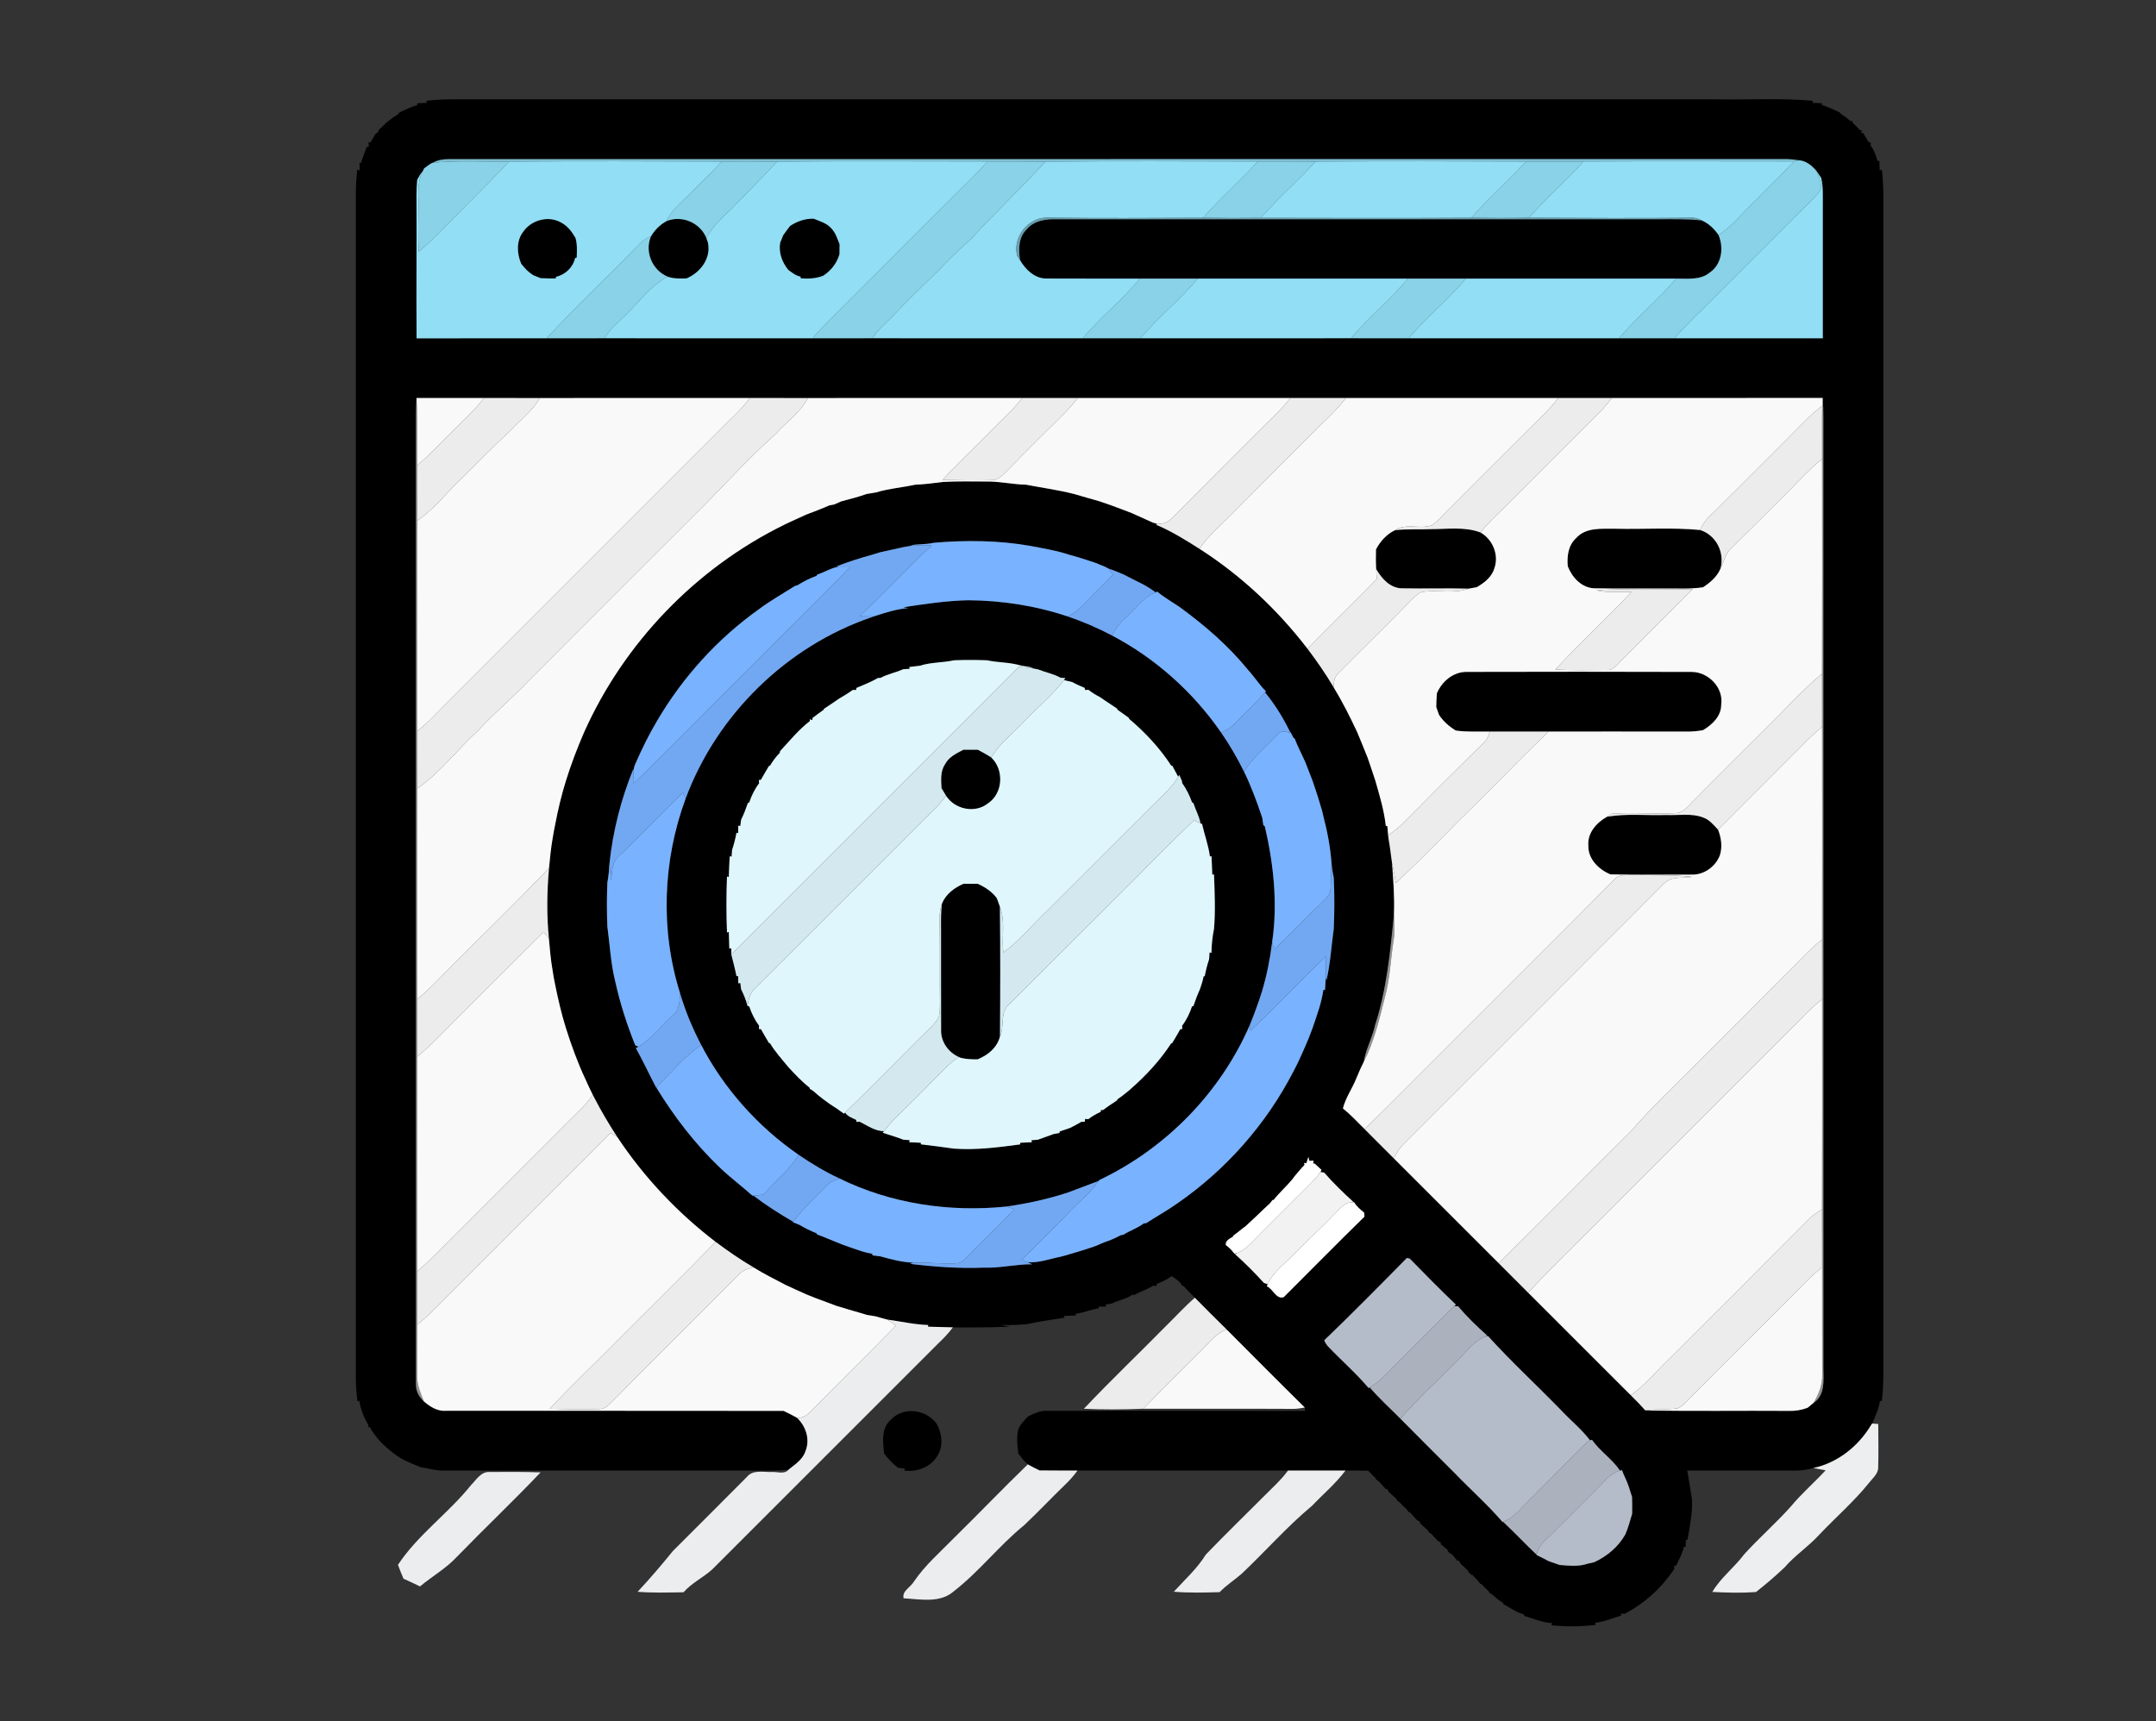 <?xml version="1.0" encoding="UTF-8" ?>
<!DOCTYPE svg PUBLIC "-//W3C//DTD SVG 1.1//EN" "http://www.w3.org/Graphics/SVG/1.1/DTD/svg11.dtd">
<svg width="933pt" height="745pt" viewBox="0 0 933 745" version="1.1" xmlns="http://www.w3.org/2000/svg">
<rect x="0" y="0" width="933" height="745" fill="#333333" stroke="none"/>
<g id="#f8fafbff">
</g>
<g id="#000000ff">
<path fill="#000000" opacity="1.00" d=" M 184.46 43.64 C 191.58 42.73 198.77 43.05 205.93 43.00 C 384.94 43.00 563.95 43.00 742.96 43.00 C 756.82 43.28 770.73 42.36 784.55 43.64 L 784.31 44.51 C 785.68 44.57 787.05 44.63 788.44 44.69 L 788.40 45.48 C 791.18 46.25 793.76 47.55 796.35 48.78 L 796.54 49.23 C 798.08 50.15 799.51 51.25 800.83 52.48 L 801.64 52.25 L 801.62 53.05 C 802.78 54.10 803.90 55.21 804.96 56.39 L 805.74 56.37 L 805.33 57.54 L 806.24 57.54 C 807.04 58.89 807.88 60.21 808.68 61.57 L 809.56 61.62 C 809.55 61.98 809.52 62.68 809.51 63.04 C 811.02 64.97 811.85 67.31 812.49 69.66 L 813.29 69.62 C 813.33 71.00 813.37 72.38 813.43 73.76 L 814.38 73.40 C 815.33 81.24 814.91 89.13 815.00 97.00 C 815.00 258.99 815.00 420.98 815.00 582.97 C 814.90 590.82 815.36 598.70 814.32 606.50 L 813.56 606.30 C 813.05 609.77 811.51 612.96 810.18 616.16 C 810.10 616.26 809.93 616.46 809.85 616.56 C 804.39 625.86 795.33 633.14 784.69 635.43 C 782.17 636.11 779.58 636.56 776.97 636.50 C 761.36 636.51 745.75 636.47 730.14 636.51 C 730.86 640.61 731.55 644.71 732.18 648.82 C 732.57 654.76 731.23 660.60 730.28 666.43 L 729.53 666.46 C 729.52 667.24 729.48 668.82 729.46 669.61 L 728.73 669.45 C 728.02 672.34 726.62 674.99 725.36 677.66 L 724.46 677.69 C 724.49 678.04 724.54 678.74 724.56 679.09 C 719.10 687.22 711.74 693.97 703.05 698.52 C 702.69 698.48 701.97 698.39 701.61 698.35 L 701.48 699.31 C 697.74 700.40 694.13 701.99 690.23 702.40 L 690.55 703.28 C 684.14 704.11 677.67 704.10 671.25 703.47 L 671.82 702.58 C 667.56 702.33 663.60 700.62 659.57 699.39 L 659.40 698.75 C 656.13 697.89 653.42 695.80 650.48 694.23 L 650.47 693.83 C 648.79 692.78 647.24 691.55 645.81 690.21 C 645.46 689.98 644.75 689.54 644.40 689.32 L 644.41 688.93 C 643.23 687.87 642.11 686.75 641.07 685.59 L 640.70 685.64 C 640.43 685.30 639.89 684.62 639.61 684.29 C 638.75 683.41 637.92 682.53 637.14 681.62 L 636.69 681.64 C 636.36 681.32 635.71 680.67 635.38 680.34 L 635.36 679.90 C 634.27 678.89 633.21 677.87 632.13 676.88 C 631.91 676.52 631.47 675.81 631.25 675.45 L 630.68 675.58 C 629.84 674.57 629.00 673.56 628.19 672.56 L 627.72 672.60 C 627.40 672.27 626.76 671.62 626.44 671.29 L 626.45 670.81 C 625.43 669.97 624.42 669.13 623.42 668.31 L 623.56 667.75 C 623.20 667.53 622.48 667.09 622.12 666.87 C 621.12 665.76 620.12 664.67 619.12 663.59 L 618.71 663.60 C 618.46 663.26 617.97 662.58 617.72 662.24 C 616.61 661.25 615.51 660.25 614.43 659.25 L 614.57 658.73 C 614.21 658.52 613.48 658.09 613.11 657.88 C 612.12 656.75 611.12 655.64 610.12 654.54 L 609.70 654.63 C 609.45 654.29 608.95 653.60 608.71 653.26 C 607.66 652.31 606.68 651.32 605.74 650.29 C 605.39 650.04 604.70 649.55 604.36 649.30 L 604.46 648.88 C 603.33 647.88 602.24 646.86 601.10 645.91 C 600.89 645.54 600.47 644.79 600.26 644.41 L 599.75 644.57 C 598.74 643.47 597.73 642.39 596.76 641.27 C 596.42 641.03 595.73 640.54 595.39 640.30 L 595.39 639.91 C 594.25 638.83 593.15 637.72 592.10 636.57 C 588.81 636.46 585.52 636.49 582.24 636.51 C 573.95 636.48 565.66 636.49 557.38 636.50 C 527.01 636.50 496.64 636.49 466.28 636.51 C 460.79 636.49 455.31 636.51 449.83 636.45 C 448.13 635.61 446.41 634.79 444.78 633.82 C 443.16 632.51 441.97 630.75 440.66 629.16 C 440.23 625.69 439.85 622.14 440.66 618.70 C 441.59 616.46 443.29 614.69 444.98 613.01 C 447.52 611.83 450.16 610.49 453.05 610.65 C 490.31 610.62 527.56 610.63 564.82 610.69 C 564.78 610.32 564.68 609.59 564.64 609.22 C 553.29 598.06 542.10 586.75 530.87 575.49 C 526.24 570.92 521.61 566.35 517.07 561.70 C 516.86 561.47 516.43 561.03 516.22 560.80 C 515.95 560.55 515.41 560.05 515.14 559.80 C 514.10 558.73 513.08 557.65 512.12 556.52 L 511.67 556.66 C 511.44 556.29 510.99 555.56 510.76 555.20 C 509.62 554.11 508.37 553.15 507.02 552.36 C 505.07 553.81 502.86 554.84 500.60 555.69 L 500.39 556.63 C 500.04 556.59 499.33 556.53 498.98 556.49 C 496.51 558.19 493.54 558.90 491.00 560.46 C 490.75 560.45 490.24 560.44 489.99 560.43 C 488.85 561.33 487.47 561.79 486.14 562.32 C 484.41 562.84 482.72 563.45 481.09 564.21 C 480.44 564.32 479.14 564.54 478.49 564.65 L 478.64 565.52 C 477.85 565.53 476.26 565.53 475.46 565.54 L 475.47 566.24 C 472.08 566.91 468.83 568.13 465.42 568.71 L 465.53 569.37 C 463.80 569.43 462.08 569.53 460.36 569.60 L 460.70 570.34 C 455.17 571.25 449.58 571.98 444.12 573.19 C 440.36 573.49 436.60 573.64 432.84 573.48 C 433.87 573.68 435.95 574.07 436.99 574.27 C 428.78 574.51 420.56 574.65 412.35 574.52 C 408.74 574.44 405.13 574.29 401.53 574.23 C 401.57 574.05 401.67 573.69 401.72 573.51 C 395.74 573.34 389.89 571.96 383.98 571.16 C 383.78 571.11 383.38 571.00 383.19 570.95 C 381.77 570.57 380.37 570.20 378.98 569.77 C 377.66 569.55 376.35 569.34 375.04 569.12 C 371.40 567.93 367.67 567.02 364.03 565.82 C 363.52 565.67 362.51 565.38 362.01 565.24 C 360.99 564.84 359.97 564.46 358.96 564.09 C 356.98 563.37 355.00 562.66 353.05 561.90 C 351.65 561.33 350.25 560.75 348.85 560.21 C 345.89 558.87 342.91 557.55 339.97 556.16 C 335.28 553.71 330.54 551.34 326.05 548.55 C 320.38 545.20 314.95 541.46 309.69 537.53 C 293.15 524.87 278.64 509.53 267.14 492.16 C 263.52 486.61 260.15 480.90 257.11 475.01 C 256.96 474.73 256.67 474.15 256.52 473.87 C 255.35 471.58 254.30 469.25 253.24 466.92 C 249.94 459.85 247.27 452.50 244.92 445.06 C 242.94 438.78 241.48 432.36 240.18 425.91 C 239.72 423.93 239.44 421.91 239.12 419.92 C 238.31 415.39 237.94 410.80 237.53 406.23 C 236.52 396.07 236.69 385.87 237.59 375.72 C 237.99 371.49 238.38 367.25 239.12 363.07 C 239.45 361.06 239.78 359.05 240.22 357.07 C 241.43 350.61 242.95 344.21 244.91 337.93 C 247.12 330.78 249.80 323.80 252.77 316.94 C 270.05 278.28 301.10 245.98 339.10 227.27 C 342.30 225.68 345.61 224.28 348.85 222.75 C 352.23 221.46 355.62 220.20 358.93 218.74 C 359.46 218.64 360.53 218.43 361.06 218.33 C 362.05 217.88 363.04 217.44 364.04 217.01 C 367.74 216.04 371.44 215.09 375.04 213.81 C 376.36 213.59 377.67 213.38 379.00 213.16 C 384.54 211.46 390.34 211.04 395.98 209.81 C 400.02 209.63 404.03 209.14 408.04 208.61 C 414.35 208.25 420.68 208.40 427.00 208.42 C 432.72 208.36 438.32 209.68 444.04 209.80 C 451.03 211.15 458.10 212.08 465.01 213.87 C 468.64 214.99 472.31 215.96 475.95 217.02 C 477.67 217.61 479.39 218.23 481.12 218.82 C 484.05 219.93 487.01 220.98 489.92 222.15 C 492.95 223.49 495.94 224.90 498.97 226.23 C 499.35 226.33 500.11 226.54 500.49 226.64 L 500.48 227.20 C 507.04 229.97 513.11 233.76 519.10 237.57 C 537.06 249.07 552.84 263.89 565.81 280.79 C 569.85 286.11 573.65 291.62 577.06 297.37 C 580.88 303.66 584.22 310.23 587.32 316.91 C 588.91 320.61 590.36 324.36 591.88 328.09 C 593.03 331.33 594.06 334.60 595.16 337.86 C 597.01 344.30 598.97 350.76 599.69 357.45 C 599.86 357.48 600.20 357.55 600.37 357.59 C 600.46 358.92 600.57 360.26 600.71 361.60 C 600.75 361.95 600.84 362.65 600.88 363.00 C 601.54 366.48 601.87 370.01 602.39 373.51 C 602.95 380.84 603.51 388.16 603.23 395.52 C 601.68 411.77 600.10 428.18 595.04 443.80 C 593.88 449.24 591.03 454.16 590.14 459.66 C 588.90 462.03 587.89 464.50 586.85 466.96 C 585.10 471.30 582.28 475.18 581.14 479.76 C 584.50 482.48 587.45 485.65 590.50 488.69 C 594.71 492.92 598.95 497.12 603.15 501.36 C 618.29 516.45 633.38 531.60 648.51 546.70 C 652.77 550.97 657.04 555.22 661.30 559.51 C 676.11 574.29 690.90 589.09 705.70 603.89 C 707.86 606.02 709.99 608.18 712.00 610.46 C 732.67 610.89 753.36 610.52 774.03 610.68 C 776.81 610.79 779.57 610.33 782.18 609.36 C 783.04 608.65 783.94 607.98 784.78 607.24 C 789.90 603.92 789.12 597.31 789.07 592.03 C 789.02 458.01 789.08 323.99 789.05 189.96 C 789.03 184.06 789.20 178.15 788.78 172.25 C 758.34 172.29 727.91 172.23 697.47 172.28 C 689.77 172.25 682.07 172.26 674.37 172.28 C 643.71 172.26 613.05 172.26 582.39 172.28 C 574.39 172.26 566.39 172.26 558.39 172.28 C 527.72 172.26 497.06 172.26 466.40 172.28 C 458.39 172.26 450.38 172.26 442.38 172.28 C 411.45 172.26 380.53 172.24 349.60 172.29 C 341.24 172.25 332.88 172.27 324.53 172.27 C 294.23 172.28 263.94 172.24 233.64 172.29 C 225.58 172.25 217.51 172.27 209.45 172.27 C 199.71 172.26 189.97 172.27 180.24 172.26 C 179.99 176.84 179.96 181.43 179.99 186.02 C 180.01 323.71 179.97 461.40 180.01 599.09 C 179.93 601.97 181.30 604.65 183.41 606.56 C 186.09 608.88 189.34 610.95 193.05 610.64 C 241.72 610.65 290.40 610.62 339.08 610.68 C 341.00 611.60 342.92 612.54 344.78 613.59 C 348.68 617.12 350.60 622.87 348.64 627.91 C 347.61 631.30 344.66 633.46 341.98 635.52 L 341.20 636.17 C 332.82 636.83 324.40 636.38 316.01 636.50 C 274.68 636.47 233.35 636.54 192.03 636.50 C 188.62 636.61 185.36 635.54 182.03 635.04 C 179.20 633.93 176.38 632.77 173.69 631.34 C 170.43 629.36 167.51 626.90 164.81 624.20 C 163.03 622.21 161.29 620.16 160.11 617.75 L 159.36 617.63 L 159.45 616.82 C 157.46 613.59 156.10 609.97 155.45 606.24 L 154.67 606.55 C 154.33 603.37 154.00 600.20 154.00 597.01 C 154.00 425.68 154.00 254.35 154.00 83.03 C 153.99 79.79 154.30 76.57 154.62 73.35 L 155.63 73.83 C 155.61 73.01 155.59 71.35 155.58 70.52 L 156.25 70.45 C 156.93 68.14 157.83 65.90 158.68 63.65 L 159.66 63.41 C 159.60 62.96 159.49 62.07 159.43 61.62 L 160.32 61.57 C 161.12 60.22 161.96 58.90 162.77 57.56 L 163.31 57.59 C 163.50 57.21 163.89 56.46 164.08 56.08 C 165.14 55.14 166.13 54.12 167.14 53.12 C 167.42 52.90 167.98 52.45 168.26 52.22 C 169.62 51.18 171.02 50.17 172.48 49.27 L 172.64 48.78 C 175.23 47.55 177.81 46.26 180.59 45.49 L 180.56 44.69 C 181.93 44.63 183.31 44.57 184.68 44.52 L 184.46 43.64 M 187.29 70.43 C 185.88 70.92 184.81 72.07 183.56 72.85 C 183.41 73.16 183.12 73.77 182.97 74.08 C 181.97 75.20 181.25 76.52 180.54 77.83 C 180.38 79.89 180.23 81.95 180.23 84.01 C 180.35 104.82 180.12 125.64 180.27 146.45 C 199.04 146.38 217.80 146.46 236.57 146.41 C 244.92 146.43 253.27 146.44 261.61 146.40 C 291.63 146.44 321.64 146.42 351.66 146.41 C 360.29 146.42 368.93 146.45 377.57 146.40 C 407.90 146.44 438.24 146.43 468.57 146.41 C 476.89 146.44 485.21 146.43 493.54 146.41 C 523.91 146.43 554.27 146.44 584.64 146.40 C 592.96 146.44 601.28 146.43 609.60 146.41 C 639.94 146.43 670.28 146.43 700.63 146.41 C 708.63 146.43 716.62 146.44 724.62 146.41 C 746.02 146.44 767.41 146.42 788.81 146.42 C 788.80 127.29 788.80 108.16 788.81 89.04 C 788.77 85.02 789.04 80.94 788.10 77.00 C 787.44 76.00 786.80 75.02 786.11 74.05 C 784.19 71.77 781.61 69.58 778.52 69.38 C 776.68 69.11 774.85 68.88 773.01 68.87 C 579.99 68.91 386.97 68.87 193.95 68.89 C 191.64 68.90 189.32 69.30 187.29 70.43 M 394.04 235.99 L 395.31 236.03 C 393.81 236.30 392.31 236.57 390.81 236.85 C 387.57 237.61 384.30 238.26 381.05 238.99 C 379.75 239.38 378.46 239.77 377.17 240.18 C 371.99 241.58 366.88 243.26 361.88 245.19 L 363.08 245.24 C 359.73 245.78 356.80 247.65 353.61 248.73 L 353.37 249.25 C 350.45 250.29 347.67 251.70 345.04 253.35 C 344.79 253.42 344.27 253.55 344.02 253.62 C 338.85 256.91 333.49 259.90 328.57 263.58 C 310.56 276.37 295.41 293.10 284.26 312.16 C 280.84 317.90 277.91 323.92 275.20 330.04 C 274.56 331.29 274.21 332.63 274.15 334.04 L 274.11 332.75 C 268.75 345.89 265.19 359.83 263.73 373.94 C 263.53 376.62 263.41 379.31 262.84 381.94 C 262.57 388.30 262.56 394.69 262.84 401.06 C 263.91 408.96 264.29 417.00 266.23 424.77 C 268.32 434.21 271.27 443.43 274.89 452.40 C 275.23 452.56 275.91 452.90 276.24 453.07 L 275.17 453.68 C 278.31 459.26 280.98 465.11 283.98 470.79 L 284.85 469.84 L 284.07 470.79 C 291.78 483.38 300.85 495.20 311.55 505.41 C 316.02 509.69 321.00 513.39 325.60 517.52 L 326.02 517.50 C 331.48 521.66 337.27 525.35 343.21 528.79 L 343.85 528.03 L 343.09 528.99 C 343.81 529.28 345.24 529.87 345.95 530.16 C 348.32 531.56 350.79 532.79 353.35 533.80 L 353.59 534.31 C 356.47 535.33 359.26 536.60 362.11 537.72 C 363.08 538.10 364.06 538.48 365.04 538.88 C 366.04 539.25 367.06 539.60 368.08 539.95 C 371.17 541.02 374.25 542.17 377.49 542.70 L 377.58 543.37 C 378.74 543.50 379.90 543.65 381.06 543.81 C 385.68 545.12 390.41 546.35 395.24 546.52 L 393.88 547.05 C 404.53 548.34 415.23 549.12 425.97 548.67 C 432.96 548.92 439.78 547.14 446.75 547.22 C 446.22 546.99 445.17 546.54 444.64 546.31 C 449.52 546.72 454.22 544.89 458.95 543.96 C 460.27 543.61 461.61 543.28 462.92 542.84 C 466.68 541.74 470.44 540.62 474.13 539.31 C 475.38 538.78 476.62 538.21 477.89 537.71 C 480.33 536.88 482.72 535.89 484.98 534.64 C 485.25 534.60 485.79 534.50 486.06 534.46 C 488.94 532.66 492.22 531.59 494.95 529.55 C 495.22 529.52 495.75 529.44 496.02 529.40 C 500.52 526.50 505.22 523.90 509.59 520.79 C 530.60 506.25 547.99 486.52 559.69 463.80 C 561.62 460.27 563.23 456.58 564.84 452.90 C 566.01 450.28 567.04 447.61 568.03 444.92 C 569.84 439.52 571.90 434.16 572.66 428.49 C 572.84 428.49 573.22 428.49 573.40 428.49 C 573.51 426.66 573.64 424.83 573.74 423.02 L 574.04 424.27 C 575.72 416.95 576.15 409.45 577.17 402.05 C 577.52 394.69 577.51 387.31 577.18 379.96 C 576.73 377.93 576.47 375.88 576.22 373.83 C 575.74 366.88 574.42 359.93 572.65 353.19 C 572.52 352.63 572.26 351.51 572.13 350.94 C 570.88 346.59 569.52 342.28 568.02 338.01 C 567.03 335.35 565.98 332.70 564.94 330.06 C 563.41 326.58 561.61 323.22 560.25 319.67 L 559.76 319.38 C 559.18 318.19 558.52 317.04 557.83 315.92 C 554.98 310.19 551.52 304.66 547.44 299.70 L 547.83 299.25 C 544.96 296.39 542.83 292.91 540.08 289.95 C 531.59 279.51 521.34 270.66 510.49 262.75 C 507.24 260.55 503.80 258.60 500.78 256.09 L 500.11 256.39 C 498.48 255.18 496.75 254.09 494.98 253.10 C 492.05 251.62 489.10 250.17 486.20 248.65 C 484.08 247.73 481.95 246.84 479.76 246.13 C 479.30 245.90 478.39 245.43 477.93 245.19 C 476.67 244.68 475.38 244.21 474.15 243.65 C 470.42 242.40 466.68 241.18 462.89 240.17 C 457.34 238.29 451.53 237.40 445.80 236.27 C 432.10 233.87 417.97 233.74 404.10 234.93 C 400.80 235.71 397.37 235.46 394.04 235.99 M 565.32 503.46 L 564.31 503.37 L 564.54 504.21 C 563.00 505.77 561.62 507.47 560.21 509.14 C 559.99 509.45 559.53 510.07 559.30 510.38 C 556.71 513.51 553.64 516.21 551.11 519.41 L 550.69 519.36 C 550.43 519.70 549.93 520.38 549.67 520.72 C 548.81 521.52 547.95 522.32 547.10 523.13 C 544.39 525.73 541.68 528.34 538.89 530.85 C 538.61 531.06 538.04 531.46 537.75 531.67 C 536.39 532.75 535.06 533.87 533.65 534.87 L 533.57 535.26 C 532.16 536.16 530.26 536.88 530.44 538.88 C 531.86 539.94 533.15 541.18 534.19 542.65 L 535.46 542.33 L 534.44 542.83 C 538.85 546.74 543.01 550.95 546.98 555.31 C 547.39 555.45 548.21 555.73 548.61 555.88 L 548.20 556.75 C 550.92 557.82 552.24 562.58 555.53 561.45 C 567.18 549.85 578.70 538.10 590.47 526.61 C 590.45 526.19 590.40 525.33 590.37 524.91 C 588.72 523.56 587.05 522.18 585.95 520.32 L 584.77 520.39 L 585.63 520.20 C 581.22 516.19 576.95 512.00 573.01 507.54 C 572.60 507.47 571.80 507.34 571.40 507.27 L 571.89 506.39 C 570.91 505.51 569.95 504.61 569.01 503.70 L 568.27 503.59 L 568.42 502.37 C 567.98 502.39 567.09 502.43 566.64 502.45 L 566.19 500.76 C 565.89 501.65 565.60 502.55 565.32 503.46 M 608.82 544.49 C 597.01 556.49 585.19 568.50 573.04 580.15 C 573.40 581.00 573.88 581.80 574.47 582.53 C 580.30 588.70 586.78 594.29 592.26 600.79 L 592.73 600.51 C 596.85 605.30 601.56 609.55 606.01 614.04 C 613.77 621.93 621.65 629.70 629.46 637.55 C 636.32 644.69 643.78 651.29 650.25 658.79 L 651.26 658.35 L 650.51 658.73 C 655.42 663.33 660.00 668.25 664.90 672.86 L 665.26 671.86 L 664.95 673.06 C 666.70 673.89 668.44 674.80 670.17 675.71 C 671.74 676.28 673.33 676.80 674.92 677.37 C 678.91 677.65 683.08 678.19 686.95 676.84 C 687.91 676.61 688.89 676.39 689.89 676.18 C 695.47 673.57 700.32 669.56 703.36 664.13 C 704.61 661.25 705.42 658.21 706.30 655.20 C 706.35 652.78 706.34 650.36 706.26 647.95 C 705.38 645.20 704.63 642.41 703.37 639.83 C 702.83 638.69 702.35 637.54 701.92 636.38 C 701.70 636.42 701.26 636.50 701.04 636.53 C 697.69 631.52 692.43 628.17 688.96 623.25 C 688.73 623.28 688.26 623.34 688.02 623.37 C 684.43 618.58 679.66 614.80 675.59 610.42 C 665.11 599.62 653.99 589.40 643.89 578.25 L 642.60 578.55 L 643.57 578.07 C 639.14 574.11 634.81 569.97 631.01 565.40 C 630.59 565.38 629.74 565.35 629.31 565.33 L 630.01 564.67 C 623.23 558.17 616.62 551.50 610.07 544.78 C 609.76 544.71 609.13 544.56 608.82 544.49 Z" />
<path fill="#000000" opacity="1.00" d=" M 226.33 100.42 C 229.78 95.28 237.19 93.17 242.69 96.25 C 245.52 97.67 247.50 100.30 249.05 102.98 C 249.85 105.76 249.68 108.67 249.57 111.52 L 248.89 111.66 C 247.98 115.73 244.64 118.93 240.60 119.83 L 240.52 120.52 C 238.31 120.53 236.11 120.52 233.91 120.40 C 232.91 119.97 231.90 119.55 230.88 119.17 C 228.74 117.92 227.06 116.10 225.54 114.17 C 223.70 109.81 223.35 104.37 226.33 100.42 Z" />
<path fill="#000000" opacity="1.00" d=" M 288.50 95.68 C 295.10 93.01 303.00 96.42 305.67 102.99 C 305.84 103.48 306.17 104.45 306.34 104.94 C 307.85 111.76 303.12 117.95 297.08 120.52 C 294.36 120.53 291.56 120.72 288.96 119.76 C 282.29 117.04 278.84 108.94 281.72 102.27 C 283.34 99.50 285.67 97.21 288.50 95.68 Z" />
<path fill="#000000" opacity="1.00" d=" M 341.91 97.79 C 344.94 95.77 348.46 94.55 352.13 94.66 C 354.67 95.72 357.47 96.47 359.44 98.51 C 361.49 100.44 362.33 103.20 363.33 105.75 C 363.31 107.19 363.29 108.63 363.28 110.07 C 362.14 113.95 359.63 117.14 356.27 119.34 C 353.16 120.59 349.83 120.72 346.53 120.47 L 346.41 119.75 C 344.39 119.34 342.77 118.03 341.15 116.85 C 338.41 113.51 336.85 109.26 337.64 104.92 C 338.09 103.94 338.50 102.94 338.87 101.92 C 339.82 100.50 340.86 99.14 341.91 97.79 Z" />
<path fill="#000000" opacity="1.00" d=" M 444.28 99.30 C 447.37 95.53 452.44 94.75 457.05 94.90 C 543.71 94.87 630.37 94.91 717.03 94.89 C 723.52 94.91 730.03 94.68 736.50 95.43 C 739.45 96.76 741.85 99.05 743.67 101.69 C 746.05 107.19 745.11 114.44 739.88 117.97 C 735.79 121.36 730.26 120.53 725.36 120.60 C 695.03 120.57 664.70 120.58 634.37 120.59 C 626.03 120.58 617.69 120.58 609.35 120.59 C 579.00 120.58 548.65 120.58 518.30 120.59 C 509.98 120.58 501.67 120.58 493.36 120.59 C 479.89 120.54 466.41 120.65 452.95 120.55 C 447.86 120.65 443.86 116.76 441.44 112.66 C 440.73 108.09 440.67 102.75 444.28 99.30 Z" />
<path fill="#000000" opacity="1.00" d=" M 595.46 237.80 C 597.30 234.28 600.04 231.25 603.65 229.49 C 608.74 228.90 613.88 229.27 619.00 229.04 C 626.19 229.05 633.75 227.86 640.65 230.46 C 645.93 233.43 648.75 240.15 646.70 245.94 C 645.59 249.73 642.35 252.26 639.07 254.15 C 637.90 254.37 636.73 254.57 635.57 254.79 C 626.02 254.52 616.46 254.84 606.91 254.65 C 601.71 254.70 597.92 250.48 595.54 246.31 C 595.37 243.48 595.37 240.64 595.46 237.80 Z" />
<path fill="#000000" opacity="1.00" d=" M 682.01 232.97 C 686.23 228.11 693.26 228.93 699.05 228.85 C 711.26 229.16 723.52 228.23 735.69 229.40 C 742.66 231.57 746.51 239.25 744.49 246.22 C 743.00 249.68 740.07 252.15 737.01 254.18 C 731.37 255.08 725.66 254.62 720.00 254.72 C 710.00 254.66 700.01 254.81 690.02 254.64 C 684.50 254.51 680.34 249.97 678.45 245.12 C 678.05 240.80 678.63 236.05 682.01 232.97 Z" />
<path fill="#000000" opacity="1.00" d=" M 390.79 262.86 C 400.16 261.43 409.54 260.01 419.04 259.81 C 433.62 259.93 448.20 262.16 462.03 266.81 C 468.65 269.06 475.09 271.81 481.27 275.09 C 500.07 284.98 516.35 299.59 528.42 317.05 C 532.16 322.43 535.44 328.13 538.35 334.00 C 541.50 340.44 543.96 347.18 546.24 353.97 C 546.38 355.00 546.54 356.04 546.69 357.08 C 546.86 357.24 547.20 357.56 547.37 357.72 C 551.15 374.09 552.99 391.10 550.51 407.82 C 549.64 414.99 548.21 422.09 546.15 429.02 C 544.59 434.00 542.80 438.90 540.82 443.73 C 528.12 472.97 504.49 497.11 475.72 510.77 C 475.63 510.87 475.44 511.09 475.35 511.19 C 470.90 512.81 466.50 514.56 462.06 516.19 C 453.38 519.03 444.44 520.96 435.41 522.25 C 410.84 524.75 385.55 521.02 363.29 510.09 C 357.10 507.22 351.24 503.69 345.61 499.85 C 328.02 487.70 313.32 471.28 303.44 452.30 C 299.70 445.13 296.56 437.63 294.29 429.87 C 285.67 402.55 286.80 372.49 296.70 345.66 C 310.19 309.31 340.46 279.67 377.18 267.15 L 378.15 266.79 C 383.02 265.21 387.93 263.63 393.06 263.18 C 392.30 263.07 391.54 262.96 390.79 262.86 M 398.09 288.15 C 396.55 288.35 395.02 288.54 393.49 288.70 L 393.65 289.48 C 392.95 289.53 391.56 289.62 390.87 289.66 C 387.67 291.13 384.13 291.72 381.03 293.42 C 380.76 293.43 380.21 293.45 379.94 293.46 C 376.98 295.18 373.78 296.42 370.64 297.75 L 370.45 298.67 C 370.10 298.66 369.40 298.63 369.05 298.62 C 367.19 299.97 365.21 301.15 363.23 302.31 C 361.02 303.82 358.83 305.35 356.58 306.79 L 356.46 307.20 C 354.79 308.35 353.18 309.59 351.56 310.81 L 351.57 311.68 L 350.41 311.33 L 350.44 312.13 C 345.59 315.85 341.75 320.63 337.61 325.07 C 337.56 325.28 337.45 325.71 337.40 325.93 C 335.75 327.56 334.38 329.45 333.21 331.44 L 332.77 331.53 C 331.61 333.54 330.38 335.51 329.26 337.55 L 328.40 337.62 C 328.42 337.97 328.47 338.67 328.50 339.03 C 326.60 341.54 325.20 344.41 324.20 347.39 L 323.65 347.55 C 322.80 350.03 321.87 352.48 320.71 354.83 C 320.62 355.49 320.45 356.83 320.36 357.49 L 319.46 357.40 C 319.46 358.18 319.45 359.73 319.45 360.51 L 318.70 360.48 C 318.25 362.99 317.61 365.46 316.81 367.88 C 316.75 368.61 316.65 370.06 316.60 370.78 L 315.78 370.62 C 315.64 373.61 315.44 376.60 315.38 379.61 L 314.60 379.39 C 314.29 387.46 314.29 395.54 314.60 403.61 L 315.39 403.39 C 315.44 405.77 315.55 408.15 315.61 410.54 L 316.46 410.51 C 316.46 411.16 316.47 412.47 316.47 413.13 C 317.24 416.24 318.09 419.33 318.70 422.49 L 319.44 422.53 C 319.45 423.30 319.47 424.83 319.47 425.60 L 320.38 425.51 C 320.46 426.17 320.62 427.50 320.70 428.16 C 321.85 430.46 322.82 432.85 323.47 435.34 L 324.24 435.63 C 325.23 438.60 326.62 441.44 328.49 443.96 C 328.48 444.32 328.44 445.03 328.42 445.38 L 329.27 445.43 C 330.39 447.46 331.61 449.43 332.77 451.44 L 333.22 451.56 C 335.46 455.30 338.41 458.52 341.16 461.88 C 344.06 465.04 347.03 468.18 350.41 470.86 L 350.44 471.27 C 350.80 471.50 351.51 471.95 351.87 472.17 C 353.26 473.43 354.72 474.62 356.22 475.76 C 357.15 476.50 358.17 477.15 359.14 477.88 C 361.22 479.17 363.24 480.57 365.21 482.04 L 365.71 481.57 C 366.82 483.26 368.82 483.89 370.56 484.74 L 370.60 485.59 C 370.96 485.57 371.67 485.54 372.03 485.52 C 375.36 487.20 378.69 489.59 382.54 489.62 C 382.41 489.79 382.14 490.13 382.00 490.30 C 384.96 491.27 387.97 492.12 390.86 493.29 C 391.56 493.35 392.98 493.46 393.68 493.51 L 393.45 494.38 C 395.14 494.45 396.82 494.55 398.51 494.63 L 398.50 495.31 C 403.29 495.91 408.09 496.45 412.86 497.17 C 422.47 497.85 432.01 496.61 441.50 495.33 L 441.50 494.63 C 443.18 494.55 444.87 494.46 446.56 494.39 L 446.33 493.53 C 447.04 493.47 448.45 493.36 449.16 493.30 C 451.40 492.43 453.70 491.75 455.94 490.85 C 456.58 490.73 457.87 490.49 458.51 490.37 L 458.54 489.74 C 460.09 489.26 461.62 488.69 463.16 488.16 C 464.77 487.34 466.38 486.52 467.93 485.57 C 468.30 485.57 469.05 485.57 469.42 485.57 L 469.55 484.32 C 469.91 484.34 470.63 484.38 470.99 484.40 C 472.64 483.11 474.46 482.08 476.37 481.22 L 476.38 480.41 L 477.29 480.50 C 479.26 478.98 481.35 477.64 483.42 476.26 L 483.54 475.84 C 485.17 474.74 486.70 473.52 488.23 472.28 C 488.51 472.04 489.06 471.56 489.34 471.31 C 495.92 465.51 501.99 459.04 506.77 451.66 L 507.25 451.51 C 508.43 449.49 509.66 447.51 510.78 445.46 L 511.63 445.39 C 511.61 445.04 511.55 444.35 511.53 444.00 C 513.46 441.48 514.84 438.58 515.85 435.58 L 516.42 435.49 C 517.27 433.03 518.17 430.58 519.25 428.21 C 519.89 426.36 520.51 424.50 520.86 422.58 L 521.34 422.53 C 521.81 420.04 522.43 417.58 523.24 415.18 C 523.29 414.44 523.39 412.96 523.44 412.22 L 524.26 412.47 C 524.30 408.98 524.66 405.52 525.35 402.10 C 526.02 394.24 525.64 386.33 525.36 378.46 L 524.61 378.60 C 524.55 375.91 524.38 373.23 524.27 370.54 L 523.58 370.76 C 522.99 365.95 521.24 361.39 520.20 356.68 C 520.02 356.59 519.68 356.43 519.50 356.35 C 518.95 353.26 517.37 350.50 516.40 347.54 L 515.88 347.35 C 514.81 344.39 513.44 341.53 511.60 338.98 C 511.56 338.74 511.50 338.26 511.46 338.01 C 511.18 337.36 510.61 336.05 510.33 335.39 L 509.84 336.21 C 509.03 334.61 508.18 333.06 507.34 331.49 L 506.83 331.38 C 501.87 323.75 495.56 317.00 488.62 311.14 L 488.51 310.73 C 486.85 309.54 485.22 308.32 483.55 307.17 L 483.43 306.72 C 481.40 305.39 479.40 304.06 477.41 302.70 C 477.05 302.46 476.34 301.98 475.99 301.73 C 474.24 300.81 472.53 299.80 470.99 298.56 C 470.63 298.59 469.93 298.64 469.57 298.67 L 469.37 297.73 C 467.52 296.99 465.70 296.17 463.96 295.21 C 463.07 295.00 461.28 294.59 460.39 294.38 C 460.56 294.17 460.89 293.73 461.05 293.51 C 460.53 293.47 459.49 293.39 458.96 293.35 C 455.89 291.66 452.40 291.02 449.18 289.72 C 448.32 289.57 446.61 289.26 445.76 289.11 L 447.15 288.99 C 445.41 288.66 443.65 288.40 441.91 288.12 C 437.10 286.59 431.97 286.86 427.10 285.79 C 422.36 285.62 417.63 285.61 412.90 285.79 C 408.03 286.88 402.89 286.58 398.09 288.15 Z" />
<path fill="#000000" opacity="1.00" d=" M 621.81 300.04 C 624.10 294.81 628.97 290.69 634.91 290.82 C 667.30 290.75 699.69 290.71 732.07 290.83 C 739.34 290.86 745.97 297.67 744.84 305.07 C 744.85 310.04 740.93 313.66 737.00 316.03 C 734.71 316.45 732.39 316.68 730.08 316.66 C 710.12 316.61 690.15 316.65 670.19 316.64 C 661.71 316.64 653.23 316.63 644.75 316.64 C 639.82 316.59 634.88 316.89 629.99 316.20 C 627.11 314.46 624.56 312.23 622.72 309.39 C 622.33 308.25 621.93 307.12 621.53 306.00 C 621.57 304.01 621.64 302.02 621.81 300.04 Z" />
<path fill="#000000" opacity="1.00" d=" M 408.96 330.81 C 410.56 327.63 413.91 326.11 416.89 324.52 C 418.97 324.51 421.05 324.50 423.13 324.51 C 425.09 325.57 427.08 326.60 428.94 327.84 C 434.57 333.16 434.12 343.33 427.56 347.71 C 421.97 352.20 413.20 350.35 409.40 344.43 C 408.72 343.34 408.07 342.24 407.43 341.14 C 407.26 337.65 406.87 333.86 408.96 330.81 Z" />
<path fill="#000000" opacity="1.00" d=" M 695.48 353.50 C 703.89 352.06 712.47 353.04 720.96 352.76 C 726.32 353.02 731.95 351.86 737.09 353.86 C 739.77 354.83 741.61 357.10 743.49 359.13 C 744.85 362.59 745.42 366.48 744.30 370.10 C 742.49 375.08 737.36 378.75 732.03 378.56 C 720.31 378.55 708.58 378.71 696.86 378.46 C 691.84 376.31 687.19 371.85 687.35 366.00 C 686.90 360.48 690.95 356.00 695.48 353.50 Z" />
<path fill="#000000" opacity="1.00" d=" M 407.63 391.09 C 409.33 386.98 412.94 384.28 416.90 382.54 C 418.96 382.53 421.03 382.53 423.10 382.53 C 426.29 383.99 429.31 385.90 431.39 388.80 C 431.82 390.03 432.31 391.25 432.71 392.50 C 432.91 411.18 432.89 429.88 432.74 448.57 C 431.55 453.43 427.54 456.71 423.08 458.51 C 420.64 458.54 418.19 458.46 415.82 457.88 L 414.98 457.53 C 410.49 455.56 407.15 450.98 407.26 446.01 C 407.18 431.33 407.28 416.65 407.23 401.98 C 407.21 398.34 407.15 394.70 407.63 391.09 Z" />
<path fill="#000000" opacity="1.00" d=" M 385.54 614.44 C 391.01 608.67 400.88 610.02 405.37 616.32 C 407.66 620.44 408.29 625.69 405.78 629.87 C 403.01 634.95 397.00 637.22 391.43 636.52 L 391.47 635.62 C 390.79 635.56 389.44 635.44 388.77 635.38 C 386.40 633.65 384.39 631.51 382.64 629.18 C 382.01 624.17 381.28 618.13 385.54 614.44 Z" />
</g>
<g id="#7dbfd3ff">
<path fill="#7dbfd3" opacity="1.00" d=" M 187.29 70.43 C 189.32 69.30 191.64 68.90 193.95 68.89 C 386.97 68.87 579.99 68.91 773.01 68.87 C 774.85 68.88 776.68 69.11 778.52 69.38 C 777.99 69.50 776.94 69.74 776.41 69.86 C 746.03 69.85 715.65 69.73 685.26 69.90 C 676.95 69.91 668.64 69.88 660.33 69.91 C 629.97 69.79 599.62 69.73 569.27 69.93 C 560.94 69.91 552.61 69.87 544.28 69.90 C 513.64 69.82 483.00 69.68 452.37 69.97 C 444.04 69.93 435.70 69.83 427.37 69.88 C 397.01 69.84 366.64 69.69 336.28 69.96 C 328.28 69.89 320.27 69.87 312.27 69.91 C 281.60 69.80 250.92 69.71 220.25 69.95 C 209.27 70.08 198.25 69.42 187.29 70.43 Z" />
</g>
<g id="#89d2e8ff">
<path fill="#89d2e8" opacity="1.00" d=" M 778.52 69.38 C 781.61 69.58 784.19 71.77 786.11 74.05 C 786.91 76.00 787.75 77.97 788.07 80.07 C 788.46 82.27 786.59 83.85 785.32 85.33 C 770.94 99.63 756.60 113.95 742.28 128.31 C 736.45 134.39 730.10 139.98 724.62 146.41 C 716.62 146.44 708.63 146.43 700.63 146.41 C 708.32 137.29 717.67 129.72 725.36 120.60 C 730.26 120.53 735.79 121.36 739.88 117.97 C 745.11 114.44 746.05 107.19 743.67 101.69 C 746.45 99.86 749.05 97.75 751.31 95.31 C 759.55 86.70 768.22 78.51 776.41 69.86 C 776.94 69.74 777.99 69.50 778.52 69.38 Z" />
<path fill="#89d2e8" opacity="1.00" d=" M 183.56 72.85 C 184.81 72.07 185.88 70.92 187.29 70.43 C 198.25 69.42 209.27 70.08 220.25 69.95 C 211.23 79.68 201.58 88.81 192.41 98.40 C 188.87 102.13 185.08 105.61 181.19 108.96 C 180.89 102.64 181.03 96.30 181.10 89.97 C 181.21 84.65 180.32 78.97 182.97 74.08 C 183.12 73.77 183.41 73.16 183.56 72.85 Z" />
<path fill="#89d2e8" opacity="1.00" d=" M 312.27 69.91 C 320.27 69.87 328.28 69.89 336.28 69.96 C 329.77 76.90 323.11 83.71 316.45 90.50 C 312.40 94.24 308.31 98.08 305.67 102.99 C 303.00 96.42 295.10 93.01 288.50 95.68 C 290.66 90.72 295.12 87.51 298.76 83.72 C 303.28 79.13 307.99 74.73 312.27 69.91 Z" />
<path fill="#89d2e8" opacity="1.00" d=" M 427.37 69.88 C 435.70 69.83 444.04 69.93 452.37 69.97 C 441.97 81.37 430.74 91.99 420.28 103.33 C 415.80 107.47 411.25 111.53 407.16 116.07 C 399.89 123.17 392.53 130.18 385.59 137.61 C 382.70 140.34 379.73 143.03 377.57 146.40 C 368.93 146.45 360.29 146.42 351.66 146.41 C 357.27 139.82 363.72 134.01 369.75 127.82 C 384.13 113.50 398.38 99.07 412.80 84.79 C 417.68 79.85 422.75 75.08 427.37 69.88 Z" />
<path fill="#89d2e8" opacity="1.00" d=" M 544.28 69.90 C 552.61 69.87 560.94 69.91 569.27 69.93 C 561.70 78.36 553.04 85.75 545.62 94.31 C 537.30 94.41 528.98 94.40 520.66 94.28 C 528.09 85.73 536.71 78.32 544.28 69.90 Z" />
<path fill="#89d2e8" opacity="1.00" d=" M 660.33 69.91 C 668.64 69.88 676.95 69.91 685.26 69.90 C 677.71 78.32 669.07 85.70 661.67 94.26 C 653.36 94.42 645.05 94.38 636.74 94.28 C 644.11 85.68 652.78 78.34 660.33 69.91 Z" />
<path fill="#89d2e8" opacity="1.00" d=" M 275.72 106.66 C 277.40 104.80 279.37 103.18 281.72 102.27 C 278.84 108.94 282.29 117.04 288.96 119.76 C 281.61 123.50 276.81 130.47 271.01 136.08 C 267.68 139.34 264.02 142.34 261.61 146.40 C 253.27 146.44 244.92 146.43 236.57 146.41 C 249.14 132.70 262.83 120.06 275.72 106.66 Z" />
<path fill="#89d2e8" opacity="1.00" d=" M 493.36 120.59 C 501.67 120.58 509.98 120.58 518.30 120.59 C 510.68 129.79 501.24 137.28 493.54 146.41 C 485.21 146.43 476.89 146.44 468.57 146.41 C 476.28 137.27 485.74 129.80 493.36 120.59 Z" />
<path fill="#89d2e8" opacity="1.00" d=" M 609.35 120.59 C 617.69 120.58 626.03 120.58 634.37 120.59 C 626.66 129.71 617.31 137.29 609.60 146.41 C 601.28 146.43 592.96 146.44 584.64 146.40 C 592.31 137.26 601.69 129.73 609.35 120.59 Z" />
</g>
<g id="#91def5ff">
<path fill="#91def5" opacity="1.00" d=" M 220.25 69.95 C 250.92 69.71 281.60 69.80 312.27 69.91 C 307.99 74.73 303.28 79.13 298.76 83.72 C 295.12 87.51 290.66 90.72 288.50 95.68 C 285.67 97.21 283.34 99.50 281.72 102.27 C 279.37 103.18 277.40 104.80 275.72 106.66 C 262.83 120.06 249.14 132.70 236.57 146.41 C 217.80 146.46 199.04 146.38 180.27 146.45 C 180.12 125.64 180.35 104.82 180.23 84.01 C 180.23 81.95 180.38 79.89 180.54 77.83 C 181.25 76.52 181.97 75.20 182.97 74.08 C 180.32 78.97 181.21 84.65 181.10 89.97 C 181.03 96.30 180.89 102.64 181.19 108.96 C 185.08 105.61 188.87 102.13 192.41 98.40 C 201.58 88.81 211.23 79.68 220.25 69.95 M 226.33 100.42 C 223.35 104.37 223.70 109.81 225.54 114.17 C 227.06 116.10 228.74 117.92 230.88 119.17 C 231.90 119.55 232.91 119.97 233.91 120.40 C 236.11 120.52 238.31 120.53 240.52 120.52 L 240.60 119.83 C 244.64 118.93 247.98 115.73 248.89 111.66 L 249.57 111.52 C 249.68 108.67 249.85 105.76 249.05 102.98 C 247.50 100.30 245.52 97.67 242.69 96.25 C 237.19 93.17 229.78 95.28 226.33 100.42 Z" />
<path fill="#91def5" opacity="1.00" d=" M 336.28 69.96 C 366.64 69.69 397.01 69.84 427.37 69.88 C 422.75 75.08 417.68 79.85 412.80 84.79 C 398.38 99.07 384.13 113.50 369.75 127.82 C 363.72 134.01 357.27 139.82 351.66 146.41 C 321.64 146.42 291.63 146.44 261.61 146.40 C 264.02 142.34 267.68 139.34 271.01 136.08 C 276.81 130.47 281.61 123.50 288.96 119.76 C 291.56 120.72 294.36 120.53 297.08 120.52 C 303.12 117.95 307.85 111.76 306.34 104.94 C 306.17 104.45 305.84 103.48 305.67 102.99 C 308.31 98.08 312.40 94.24 316.45 90.50 C 323.11 83.71 329.77 76.90 336.28 69.96 M 341.91 97.79 C 340.86 99.14 339.82 100.50 338.87 101.92 C 338.50 102.94 338.09 103.94 337.64 104.92 C 336.85 109.26 338.41 113.51 341.15 116.85 C 342.77 118.03 344.39 119.34 346.41 119.75 L 346.53 120.47 C 349.83 120.72 353.16 120.59 356.27 119.34 C 359.63 117.14 362.14 113.95 363.28 110.07 C 363.29 108.63 363.31 107.19 363.33 105.75 C 362.33 103.20 361.49 100.44 359.44 98.51 C 357.47 96.47 354.67 95.72 352.13 94.66 C 348.46 94.55 344.94 95.77 341.91 97.79 Z" />
<path fill="#91def5" opacity="1.00" d=" M 452.37 69.97 C 483.00 69.68 513.64 69.82 544.28 69.90 C 536.71 78.32 528.09 85.73 520.66 94.28 C 498.10 94.38 475.53 94.49 452.98 94.22 C 444.79 94.16 438.14 102.78 440.19 110.72 C 440.51 111.20 441.13 112.18 441.44 112.66 C 443.86 116.76 447.86 120.65 452.95 120.55 C 466.41 120.65 479.89 120.54 493.36 120.59 C 485.74 129.80 476.28 137.27 468.57 146.41 C 438.24 146.43 407.90 146.44 377.57 146.40 C 379.73 143.03 382.70 140.34 385.59 137.61 C 392.53 130.18 399.89 123.17 407.16 116.07 C 411.25 111.53 415.80 107.47 420.28 103.33 C 430.74 91.99 441.97 81.37 452.37 69.97 Z" />
<path fill="#91def5" opacity="1.00" d=" M 569.27 69.93 C 599.62 69.73 629.97 69.79 660.33 69.91 C 652.78 78.34 644.11 85.68 636.74 94.28 C 606.37 94.45 575.99 94.37 545.62 94.31 C 553.04 85.75 561.70 78.36 569.27 69.93 Z" />
<path fill="#91def5" opacity="1.00" d=" M 685.26 69.90 C 715.65 69.73 746.03 69.85 776.41 69.86 C 768.22 78.51 759.55 86.70 751.31 95.31 C 749.05 97.75 746.45 99.86 743.67 101.69 C 741.85 99.05 739.45 96.76 736.50 95.43 C 735.38 94.83 734.22 94.44 732.99 94.27 C 709.23 94.47 685.44 94.39 661.67 94.26 C 669.07 85.70 677.71 78.32 685.26 69.90 Z" />
<path fill="#91def5" opacity="1.00" d=" M 786.11 74.05 C 786.80 75.02 787.44 76.00 788.10 77.00 C 789.04 80.94 788.77 85.02 788.81 89.04 C 788.80 108.16 788.80 127.29 788.81 146.42 C 767.41 146.42 746.02 146.44 724.62 146.41 C 730.10 139.98 736.45 134.39 742.28 128.31 C 756.60 113.95 770.94 99.63 785.32 85.33 C 786.59 83.85 788.46 82.27 788.07 80.07 C 787.75 77.97 786.91 76.00 786.11 74.05 Z" />
<path fill="#91def5" opacity="1.00" d=" M 518.30 120.59 C 548.65 120.58 579.00 120.58 609.35 120.59 C 601.69 129.73 592.31 137.26 584.64 146.40 C 554.27 146.44 523.91 146.43 493.54 146.41 C 501.24 137.28 510.68 129.79 518.30 120.59 Z" />
<path fill="#91def5" opacity="1.00" d=" M 634.37 120.59 C 664.70 120.58 695.03 120.57 725.36 120.60 C 717.67 129.72 708.32 137.29 700.63 146.41 C 670.28 146.43 639.94 146.43 609.60 146.41 C 617.31 137.29 626.66 129.71 634.37 120.59 Z" />
</g>
<g id="#69a0b0ff">
<path fill="#69a0b0" opacity="1.00" d=" M 440.19 110.72 C 438.14 102.78 444.79 94.16 452.98 94.22 C 475.53 94.49 498.10 94.38 520.66 94.28 C 528.98 94.40 537.30 94.41 545.62 94.31 C 575.99 94.37 606.37 94.45 636.74 94.28 C 645.05 94.38 653.36 94.42 661.67 94.26 C 685.44 94.39 709.23 94.47 732.99 94.27 C 734.22 94.44 735.38 94.83 736.50 95.43 C 730.03 94.68 723.52 94.91 717.03 94.89 C 630.37 94.91 543.71 94.87 457.05 94.90 C 452.44 94.75 447.37 95.53 444.28 99.30 C 440.67 102.75 440.73 108.09 441.44 112.66 C 441.13 112.18 440.51 111.20 440.19 110.72 Z" />
</g>
<g id="#919191ff">
<path fill="#919191" opacity="1.00" d=" M 179.99 186.02 C 179.96 181.43 179.99 176.84 180.24 172.26 C 180.82 181.95 180.40 191.67 180.56 201.38 C 180.57 209.36 180.57 217.34 180.58 225.32 C 180.49 255.69 180.54 286.07 180.55 316.44 C 180.57 324.73 180.57 333.01 180.58 341.29 C 180.49 371.67 180.55 402.04 180.55 432.42 C 180.58 440.72 180.57 449.02 180.58 457.33 C 180.50 488.33 180.52 519.33 180.57 550.32 C 180.57 558.00 180.57 565.68 180.58 573.36 C 180.56 580.90 180.48 588.43 180.54 595.96 C 180.53 599.69 182.12 603.13 183.41 606.56 C 181.30 604.65 179.93 601.97 180.01 599.09 C 179.97 461.40 180.01 323.71 179.99 186.02 Z" />
<path fill="#919191" opacity="1.00" d=" M 788.78 172.25 C 789.20 178.15 789.03 184.06 789.05 189.96 C 789.08 323.99 789.02 458.01 789.07 592.03 C 789.12 597.31 789.90 603.92 784.78 607.24 C 786.99 603.54 788.73 599.40 788.56 595.01 C 788.50 579.52 788.55 564.03 788.52 548.54 C 788.50 540.17 788.52 531.79 788.48 523.42 C 788.59 493.13 788.51 462.84 788.52 432.55 C 788.50 423.91 788.50 415.26 788.50 406.62 C 788.55 375.95 788.55 345.28 788.50 314.60 C 788.51 306.93 788.51 299.26 788.48 291.59 C 788.57 260.60 788.53 229.61 788.50 198.62 C 788.56 190.96 788.41 183.30 788.55 175.65 C 788.60 174.80 788.72 173.10 788.78 172.25 Z" />
<path fill="#919191" opacity="1.00" d=" M 595.04 443.80 C 600.10 428.18 601.68 411.77 603.23 395.52 C 603.42 399.34 603.70 403.20 603.08 407.01 C 601.75 415.21 601.55 423.60 599.30 431.65 C 596.92 441.17 594.63 450.88 590.14 459.66 C 591.03 454.16 593.88 449.24 595.04 443.80 Z" />
</g>
<g id="#f9f9f9ff">
<path fill="#f9f9f9" opacity="1.00" d=" M 180.24 172.26 C 189.97 172.27 199.71 172.26 209.45 172.27 C 205.29 177.78 200.06 182.33 195.25 187.24 C 190.36 191.96 185.86 197.10 180.56 201.38 C 180.40 191.67 180.82 181.95 180.24 172.26 Z" />
<path fill="#f9f9f9" opacity="1.00" d=" M 233.64 172.29 C 263.94 172.24 294.23 172.28 324.53 172.27 C 320.72 177.52 315.71 181.69 311.26 186.35 C 271.95 225.68 232.60 264.96 193.32 304.30 C 189.12 308.41 185.22 312.84 180.55 316.44 C 180.54 286.07 180.49 255.69 180.58 225.32 C 188.06 220.32 193.41 212.97 199.96 206.94 C 207.00 199.99 213.84 192.83 221.15 186.17 C 225.40 181.62 230.48 177.74 233.64 172.29 Z" />
<path fill="#f9f9f9" opacity="1.00" d=" M 349.60 172.29 C 380.53 172.24 411.45 172.26 442.38 172.28 C 437.72 178.28 431.93 183.25 426.66 188.69 C 420.43 195.06 413.88 201.12 407.90 207.74 C 414.95 207.86 422.00 207.97 429.04 207.81 C 431.71 208.02 433.57 205.96 435.30 204.27 C 443.53 195.84 451.90 187.55 460.27 179.25 C 462.48 177.08 464.48 174.71 466.40 172.28 C 497.06 172.26 527.72 172.26 558.39 172.28 C 555.51 176.06 552.12 179.39 548.70 182.68 C 536.05 195.37 523.32 207.97 510.72 220.71 C 507.91 223.56 505.06 227.50 500.49 226.64 C 500.11 226.54 499.35 226.33 498.97 226.23 C 495.94 224.90 492.95 223.49 489.92 222.15 C 487.01 220.98 484.05 219.93 481.12 218.82 C 479.39 218.23 477.67 217.61 475.95 217.02 C 472.31 215.96 468.64 214.99 465.01 213.87 C 458.10 212.08 451.03 211.15 444.04 209.80 C 438.32 209.68 432.72 208.36 427.00 208.42 C 420.68 208.40 414.35 208.25 408.04 208.61 C 404.03 209.14 400.02 209.63 395.98 209.81 C 390.34 211.04 384.54 211.46 379.00 213.16 C 377.67 213.38 376.36 213.59 375.04 213.81 C 371.44 215.09 367.74 216.04 364.04 217.01 C 363.04 217.44 362.05 217.88 361.06 218.33 C 360.53 218.43 359.46 218.64 358.93 218.74 C 355.62 220.20 352.23 221.46 348.85 222.75 C 345.61 224.28 342.30 225.68 339.10 227.27 C 301.10 245.98 270.05 278.28 252.77 316.94 C 249.80 323.80 247.12 330.78 244.91 337.93 C 242.95 344.21 241.43 350.61 240.22 357.07 C 239.78 359.05 239.45 361.06 239.12 363.07 C 238.38 367.25 237.99 371.49 237.59 375.72 C 223.79 390.20 209.38 404.09 195.31 418.30 C 190.44 423.05 185.92 428.19 180.55 432.42 C 180.55 402.04 180.49 371.67 180.58 341.29 C 190.68 334.28 198.07 324.23 207.12 316.03 C 213.79 308.72 221.41 302.37 228.25 295.22 C 254.20 269.20 280.19 243.22 306.20 217.26 C 315.88 207.29 325.33 197.07 335.70 187.80 C 340.34 182.64 346.35 178.57 349.60 172.29 Z" />
<path fill="#f9f9f9" opacity="1.00" d=" M 582.39 172.28 C 613.05 172.26 643.71 172.26 674.37 172.28 C 670.03 177.94 664.63 182.64 659.66 187.72 C 648.50 198.87 637.31 210.00 626.19 221.19 C 624.03 223.30 622.12 225.75 619.56 227.39 C 614.44 229.18 608.40 226.30 603.65 229.49 C 600.04 231.25 597.30 234.28 595.46 237.80 C 595.37 240.64 595.37 243.48 595.54 246.31 C 595.61 247.77 595.69 249.23 595.78 250.69 C 585.85 260.78 575.71 270.66 565.81 280.79 C 552.84 263.89 537.06 249.07 519.10 237.57 C 522.46 232.23 527.42 228.27 531.75 223.77 C 545.19 210.20 558.74 196.75 572.23 183.23 C 575.82 179.78 579.43 176.31 582.39 172.28 Z" />
<path fill="#f9f9f9" opacity="1.00" d=" M 697.47 172.28 C 727.91 172.23 758.34 172.29 788.78 172.25 C 788.72 173.10 788.60 174.80 788.55 175.65 C 782.90 179.90 778.25 185.25 773.23 190.18 C 761.87 201.51 750.60 212.93 739.13 224.15 C 737.63 225.65 736.61 227.52 735.69 229.40 C 723.52 228.23 711.26 229.16 699.05 228.85 C 693.26 228.93 686.23 228.11 682.01 232.97 C 678.63 236.05 678.05 240.80 678.45 245.12 C 680.34 249.97 684.50 254.51 690.02 254.64 C 700.01 254.81 710.00 254.66 720.00 254.72 C 725.66 254.62 731.37 255.08 737.01 254.18 C 740.07 252.15 743.00 249.68 744.49 246.22 C 745.92 243.41 746.48 240.07 748.76 237.76 C 757.10 229.46 765.48 221.21 773.78 212.86 C 778.62 208.05 783.19 202.94 788.50 198.62 C 788.53 229.61 788.57 260.60 788.48 291.59 C 779.48 299.16 771.65 308.03 763.22 316.22 C 753.24 326.21 743.16 336.10 733.28 346.19 C 730.84 348.40 728.74 351.85 725.10 351.95 C 715.90 352.44 706.65 351.54 697.45 352.20 C 696.96 352.53 695.97 353.18 695.48 353.50 C 690.95 356.00 686.90 360.48 687.35 366.00 C 687.19 371.85 691.84 376.31 696.86 378.46 C 708.58 378.71 720.31 378.55 732.03 378.56 C 737.36 378.75 742.49 375.08 744.30 370.10 C 745.42 366.48 744.85 362.59 743.49 359.13 C 756.75 345.86 770.01 332.60 783.24 319.32 C 784.93 317.67 786.70 316.13 788.50 314.60 C 788.55 345.28 788.55 375.95 788.50 406.62 C 782.95 411.01 778.32 416.38 773.24 421.26 C 759.44 435.13 745.59 448.95 731.76 462.79 C 722.97 471.65 713.87 480.22 705.74 489.70 C 686.59 508.63 667.80 527.93 648.51 546.70 C 633.38 531.60 618.29 516.45 603.15 501.36 C 604.24 499.43 605.29 497.44 606.82 495.80 C 644.63 457.95 682.53 420.18 720.29 382.28 C 723.38 379.10 728.28 380.26 732.27 379.53 C 723.52 378.57 714.72 378.90 705.94 378.74 C 703.84 378.91 701.42 378.48 699.59 379.70 C 671.77 407.81 643.64 435.67 615.71 463.69 C 607.30 472.02 599.07 480.53 590.50 488.69 C 587.45 485.65 584.50 482.48 581.14 479.76 C 582.28 475.18 585.10 471.30 586.85 466.96 C 587.89 464.50 588.90 462.03 590.14 459.66 C 594.63 450.88 596.92 441.17 599.30 431.65 C 601.55 423.60 601.75 415.21 603.08 407.01 C 603.70 403.20 603.42 399.34 603.23 395.52 C 603.51 388.16 602.95 380.84 602.39 373.51 C 603.02 376.39 603.57 379.28 604.04 382.20 C 616.31 370.78 627.81 358.54 639.82 346.83 C 649.99 336.82 659.83 326.46 670.19 316.64 C 690.15 316.65 710.12 316.61 730.08 316.66 C 732.39 316.68 734.71 316.45 737.00 316.03 C 740.93 313.66 744.85 310.04 744.84 305.07 C 745.97 297.67 739.34 290.86 732.07 290.83 C 699.69 290.71 667.30 290.75 634.91 290.82 C 628.97 290.69 624.10 294.81 621.81 300.04 C 621.64 302.02 621.57 304.01 621.53 306.00 C 621.93 307.12 622.33 308.25 622.72 309.39 C 624.56 312.23 627.11 314.46 629.99 316.20 C 634.88 316.89 639.82 316.59 644.75 316.64 C 644.19 318.30 643.59 320.01 642.29 321.24 C 630.33 333.00 618.49 344.87 606.70 356.78 C 604.86 358.58 602.74 360.04 600.71 361.60 C 600.57 360.26 600.46 358.92 600.37 357.59 C 600.20 357.55 599.86 357.48 599.69 357.45 C 598.97 350.76 597.01 344.30 595.16 337.86 C 594.06 334.60 593.03 331.33 591.88 328.09 C 590.36 324.36 588.91 320.61 587.32 316.91 C 584.22 310.23 580.88 303.66 577.06 297.37 C 577.18 295.16 577.52 292.82 579.27 291.28 C 589.88 280.57 600.70 270.06 611.21 259.25 C 612.58 257.99 613.95 256.37 615.93 256.16 C 622.45 255.25 629.22 257.11 635.57 254.79 C 636.73 254.57 637.90 254.37 639.07 254.15 C 642.35 252.26 645.59 249.73 646.70 245.94 C 648.75 240.15 645.93 233.43 640.65 230.46 C 643.62 226.84 646.95 223.55 650.32 220.31 C 663.64 206.97 676.95 193.62 690.34 180.34 C 692.95 177.87 695.33 175.17 697.47 172.28 M 690.70 255.47 C 695.69 256.79 700.89 255.89 705.99 256.25 C 695.30 267.72 683.66 278.29 673.06 289.82 C 680.37 290.13 687.70 290.07 695.02 289.98 C 698.07 290.37 699.83 287.64 701.75 285.80 C 711.96 275.56 722.16 265.30 732.42 255.10 C 718.52 255.02 704.57 254.70 690.70 255.47 Z" />
<path fill="#f9f9f9" opacity="1.00" d=" M 197.30 441.27 C 209.97 428.66 222.55 415.94 235.30 403.40 C 236.04 404.34 236.78 405.28 237.53 406.23 C 237.94 410.80 238.31 415.39 239.12 419.92 C 239.44 421.91 239.72 423.93 240.18 425.91 C 241.48 432.36 242.94 438.78 244.92 445.06 C 247.27 452.50 249.94 459.85 253.24 466.92 C 254.30 469.25 255.35 471.58 256.52 473.87 C 253.95 477.79 250.50 480.99 247.13 484.21 C 232.21 499.26 217.14 514.16 202.20 529.19 C 194.96 536.21 188.19 543.72 180.57 550.32 C 180.52 519.33 180.50 488.33 180.58 457.33 C 186.63 452.49 191.79 446.69 197.30 441.27 Z" />
<path fill="#f9f9f9" opacity="1.00" d=" M 774.21 446.18 C 778.89 441.55 783.25 436.55 788.52 432.55 C 788.51 462.84 788.59 493.13 788.48 523.42 C 786.65 524.58 784.81 525.74 783.23 527.23 C 762.99 547.64 742.61 567.93 722.28 588.25 C 716.76 593.47 711.98 599.52 705.70 603.89 C 690.90 589.09 676.11 574.29 661.30 559.51 C 674.62 545.13 688.97 531.72 702.67 517.70 C 726.53 493.88 750.36 470.02 774.21 446.18 Z" />
<path fill="#f9f9f9" opacity="1.00" d=" M 264.25 490.39 C 265.22 490.97 266.18 491.54 267.14 492.16 C 278.64 509.53 293.15 524.87 309.69 537.53 C 295.21 552.41 280.36 566.93 265.73 581.66 C 256.49 591.05 246.85 600.07 237.92 609.76 C 244.97 609.98 252.04 610.15 259.10 609.91 C 260.92 609.98 262.53 609.07 263.76 607.79 C 282.33 589.02 301.16 570.49 319.69 551.67 C 321.32 549.81 323.74 549.13 326.05 548.55 C 330.54 551.34 335.28 553.71 339.97 556.16 C 342.91 557.55 345.89 558.87 348.85 560.21 C 350.25 560.75 351.65 561.33 353.05 561.90 C 355.00 562.66 356.98 563.37 358.96 564.09 C 359.97 564.46 360.99 564.84 362.01 565.24 C 362.51 565.38 363.52 565.67 364.03 565.82 C 367.67 567.02 371.40 567.93 375.04 569.12 C 376.35 569.34 377.66 569.55 378.98 569.77 C 380.37 570.20 381.77 570.57 383.19 570.95 C 383.38 571.00 383.78 571.11 383.98 571.16 C 385.25 571.98 386.49 572.85 387.75 573.72 C 376.26 585.59 364.37 597.07 352.84 608.90 C 350.60 611.10 348.35 614.16 344.78 613.59 C 342.92 612.54 341.00 611.60 339.08 610.68 C 290.40 610.62 241.72 610.65 193.05 610.64 C 189.34 610.95 186.09 608.88 183.41 606.56 C 182.12 603.13 180.53 599.69 180.54 595.96 C 180.48 588.43 180.56 580.90 180.58 573.36 C 182.19 572.03 183.80 570.70 185.33 569.27 C 211.64 542.99 237.90 516.64 264.25 490.39 Z" />
<path fill="#f9f9f9" opacity="1.00" d=" M 774.17 562.22 C 778.94 557.65 783.24 552.56 788.52 548.54 C 788.55 564.03 788.50 579.52 788.56 595.01 C 788.73 599.40 786.99 603.54 784.78 607.24 C 783.94 607.98 783.04 608.65 782.18 609.36 C 779.57 610.33 776.81 610.79 774.03 610.68 C 753.36 610.52 732.67 610.89 712.00 610.46 C 716.63 609.81 721.33 610.26 725.95 609.58 C 728.34 608.64 729.92 606.42 731.76 604.72 C 745.75 590.40 760.09 576.44 774.17 562.22 Z" />
<path fill="#f9f9f9" opacity="1.00" d=" M 520.20 584.21 C 523.46 580.97 526.31 577.00 530.87 575.49 C 542.10 586.75 553.29 598.06 564.64 609.22 C 563.09 609.51 561.53 609.78 559.97 609.81 C 538.23 609.69 516.48 609.82 494.74 609.75 C 503.09 601.10 511.69 592.70 520.20 584.21 Z" />
</g>
<g id="#ecececff">
<path fill="#ececec" opacity="1.00" d=" M 209.45 172.27 C 217.51 172.27 225.58 172.25 233.64 172.29 C 230.48 177.74 225.40 181.62 221.15 186.17 C 213.84 192.83 207.00 199.99 199.96 206.94 C 193.41 212.97 188.06 220.32 180.58 225.32 C 180.57 217.34 180.57 209.36 180.56 201.38 C 185.86 197.10 190.36 191.96 195.25 187.24 C 200.06 182.33 205.29 177.78 209.45 172.27 Z" />
<path fill="#ececec" opacity="1.00" d=" M 324.53 172.27 C 332.88 172.27 341.24 172.25 349.60 172.29 C 346.35 178.57 340.34 182.64 335.70 187.80 C 325.33 197.07 315.88 207.29 306.20 217.26 C 280.19 243.22 254.20 269.20 228.25 295.22 C 221.41 302.37 213.79 308.72 207.12 316.03 C 198.07 324.23 190.68 334.28 180.58 341.29 C 180.57 333.01 180.57 324.73 180.55 316.44 C 185.22 312.84 189.12 308.41 193.32 304.30 C 232.60 264.96 271.95 225.68 311.26 186.35 C 315.71 181.69 320.72 177.52 324.53 172.27 Z" />
<path fill="#ececec" opacity="1.00" d=" M 442.38 172.28 C 450.38 172.26 458.39 172.26 466.40 172.28 C 464.48 174.71 462.48 177.08 460.27 179.25 C 451.90 187.55 443.53 195.84 435.30 204.27 C 433.57 205.96 431.71 208.02 429.04 207.81 C 422.00 207.97 414.95 207.86 407.90 207.74 C 413.88 201.12 420.43 195.06 426.66 188.69 C 431.93 183.25 437.72 178.28 442.38 172.28 Z" />
<path fill="#ececec" opacity="1.00" d=" M 558.39 172.28 C 566.39 172.26 574.39 172.26 582.39 172.28 C 579.43 176.31 575.82 179.78 572.23 183.23 C 558.74 196.75 545.19 210.20 531.75 223.77 C 527.42 228.27 522.46 232.23 519.10 237.57 C 513.11 233.76 507.04 229.97 500.48 227.20 L 500.49 226.64 C 505.06 227.50 507.91 223.56 510.72 220.71 C 523.32 207.97 536.05 195.37 548.70 182.68 C 552.12 179.39 555.51 176.06 558.39 172.28 Z" />
<path fill="#ececec" opacity="1.00" d=" M 674.37 172.28 C 682.07 172.26 689.77 172.25 697.47 172.28 C 695.33 175.17 692.95 177.87 690.34 180.34 C 676.95 193.62 663.64 206.97 650.32 220.31 C 646.95 223.55 643.62 226.84 640.65 230.46 C 633.75 227.86 626.19 229.05 619.00 229.04 C 613.88 229.27 608.74 228.90 603.65 229.49 C 608.40 226.30 614.44 229.18 619.56 227.39 C 622.12 225.75 624.03 223.30 626.19 221.19 C 637.31 210.00 648.50 198.87 659.66 187.72 C 664.63 182.64 670.03 177.94 674.37 172.28 Z" />
<path fill="#ececec" opacity="1.00" d=" M 773.23 190.18 C 778.25 185.25 782.90 179.90 788.55 175.65 C 788.41 183.30 788.56 190.96 788.50 198.62 C 783.19 202.94 778.62 208.05 773.78 212.86 C 765.48 221.21 757.10 229.46 748.76 237.76 C 746.48 240.07 745.92 243.41 744.49 246.22 C 746.51 239.25 742.66 231.57 735.69 229.40 C 736.61 227.52 737.63 225.65 739.13 224.15 C 750.60 212.93 761.87 201.51 773.23 190.18 Z" />
<path fill="#ececec" opacity="1.00" d=" M 595.54 246.31 C 597.92 250.48 601.71 254.70 606.91 254.65 C 616.46 254.84 626.02 254.52 635.57 254.79 C 629.22 257.11 622.45 255.25 615.93 256.16 C 613.95 256.37 612.58 257.99 611.21 259.25 C 600.70 270.06 589.88 280.57 579.27 291.28 C 577.52 292.82 577.18 295.16 577.06 297.37 C 573.65 291.62 569.85 286.11 565.81 280.79 C 575.71 270.66 585.85 260.78 595.78 250.69 C 595.69 249.23 595.61 247.77 595.54 246.31 Z" />
<path fill="#ececec" opacity="1.00" d=" M 690.70 255.47 C 704.57 254.70 718.52 255.02 732.42 255.10 C 722.16 265.30 711.96 275.56 701.75 285.80 C 699.83 287.64 698.07 290.37 695.02 289.98 C 687.70 290.07 680.37 290.13 673.06 289.82 C 683.66 278.29 695.30 267.72 705.99 256.25 C 700.89 255.89 695.69 256.79 690.70 255.47 Z" />
<path fill="#ececec" opacity="1.00" d=" M 763.22 316.22 C 771.65 308.03 779.48 299.16 788.48 291.59 C 788.51 299.26 788.51 306.93 788.50 314.60 C 786.70 316.13 784.93 317.67 783.24 319.32 C 770.01 332.60 756.75 345.86 743.49 359.13 C 741.61 357.10 739.77 354.83 737.09 353.86 C 731.95 351.86 726.32 353.02 720.96 352.76 C 712.47 353.04 703.89 352.06 695.48 353.50 C 695.97 353.18 696.96 352.53 697.45 352.20 C 706.65 351.54 715.90 352.44 725.10 351.95 C 728.74 351.85 730.84 348.40 733.28 346.19 C 743.16 336.10 753.24 326.21 763.22 316.22 Z" />
<path fill="#ececec" opacity="1.00" d=" M 644.75 316.64 C 653.23 316.63 661.71 316.64 670.19 316.64 C 659.83 326.46 649.99 336.82 639.82 346.83 C 627.81 358.54 616.31 370.78 604.04 382.20 C 603.57 379.28 603.02 376.39 602.39 373.51 C 601.87 370.01 601.54 366.48 600.88 363.00 C 600.84 362.65 600.75 361.95 600.71 361.60 C 602.74 360.04 604.86 358.58 606.70 356.78 C 618.49 344.87 630.33 333.00 642.29 321.24 C 643.59 320.01 644.19 318.30 644.75 316.64 Z" />
<path fill="#ececec" opacity="1.00" d=" M 195.31 418.30 C 209.38 404.09 223.79 390.20 237.59 375.72 C 236.69 385.87 236.52 396.07 237.53 406.23 C 236.78 405.28 236.04 404.34 235.30 403.40 C 222.55 415.94 209.97 428.66 197.30 441.27 C 191.79 446.69 186.63 452.49 180.58 457.33 C 180.57 449.02 180.58 440.72 180.55 432.42 C 185.92 428.19 190.44 423.05 195.31 418.30 Z" />
<path fill="#ececec" opacity="1.00" d=" M 699.59 379.70 C 701.42 378.48 703.84 378.91 705.94 378.74 C 714.72 378.90 723.52 378.57 732.27 379.53 C 728.28 380.26 723.38 379.10 720.29 382.28 C 682.53 420.18 644.63 457.95 606.82 495.80 C 605.29 497.44 604.24 499.43 603.15 501.36 C 598.95 497.12 594.71 492.92 590.50 488.69 C 599.07 480.53 607.30 472.02 615.71 463.69 C 643.64 435.67 671.77 407.81 699.59 379.70 Z" />
<path fill="#ececec" opacity="1.00" d=" M 773.24 421.26 C 778.32 416.38 782.95 411.01 788.50 406.62 C 788.50 415.26 788.50 423.91 788.52 432.55 C 783.25 436.55 778.89 441.55 774.21 446.18 C 750.36 470.02 726.53 493.88 702.67 517.70 C 688.97 531.72 674.62 545.13 661.30 559.51 C 657.04 555.22 652.77 550.97 648.51 546.70 C 667.80 527.93 686.59 508.63 705.74 489.70 C 713.87 480.22 722.97 471.65 731.76 462.79 C 745.59 448.95 759.44 435.13 773.24 421.26 Z" />
<path fill="#ececec" opacity="1.00" d=" M 256.52 473.87 C 256.67 474.15 256.96 474.73 257.11 475.01 C 260.15 480.90 263.52 486.61 267.14 492.16 C 266.18 491.54 265.22 490.97 264.25 490.39 C 237.90 516.64 211.64 542.99 185.33 569.27 C 183.80 570.70 182.19 572.03 180.58 573.36 C 180.57 565.68 180.57 558.00 180.57 550.32 C 188.19 543.72 194.96 536.21 202.20 529.19 C 217.14 514.16 232.21 499.26 247.13 484.21 C 250.50 480.99 253.95 477.79 256.52 473.87 Z" />
<path fill="#ececec" opacity="1.00" d=" M 783.23 527.23 C 784.81 525.74 786.65 524.58 788.48 523.42 C 788.52 531.79 788.50 540.17 788.52 548.54 C 783.24 552.56 778.94 557.65 774.17 562.22 C 760.09 576.44 745.75 590.40 731.76 604.72 C 729.92 606.42 728.34 608.64 725.95 609.58 C 721.33 610.26 716.63 609.81 712.00 610.46 C 709.99 608.18 707.86 606.02 705.70 603.89 C 711.98 599.52 716.76 593.47 722.28 588.25 C 742.61 567.93 762.99 547.64 783.23 527.23 Z" />
<path fill="#ececec" opacity="1.00" d=" M 309.69 537.53 C 314.95 541.46 320.38 545.20 326.05 548.55 C 323.74 549.13 321.32 549.81 319.69 551.67 C 301.16 570.49 282.33 589.02 263.76 607.79 C 262.53 609.07 260.92 609.98 259.10 609.91 C 252.04 610.15 244.97 609.98 237.92 609.76 C 246.85 600.07 256.49 591.05 265.73 581.66 C 280.36 566.93 295.21 552.41 309.69 537.53 Z" />
<path fill="#ececec" opacity="1.00" d=" M 504.77 573.74 C 508.88 569.74 512.72 565.45 517.07 561.70 C 521.61 566.35 526.24 570.92 530.87 575.49 C 526.31 577.00 523.46 580.97 520.20 584.21 C 511.69 592.70 503.09 601.10 494.74 609.75 C 486.19 610.10 477.60 610.16 469.05 609.76 C 480.65 597.46 492.92 585.80 504.77 573.74 Z" />
</g>
<g id="#79b2ffff">
<path fill="#79b2ff" opacity="1.00" d=" M 394.04 235.99 C 397.37 235.46 400.80 235.71 404.10 234.93 C 417.97 233.74 432.10 233.87 445.80 236.27 C 451.53 237.40 457.34 238.29 462.89 240.17 C 466.68 241.18 470.42 242.40 474.15 243.65 C 475.38 244.21 476.67 244.68 477.93 245.19 C 478.39 245.43 479.30 245.90 479.76 246.13 C 480.39 246.98 481.01 247.83 481.63 248.70 C 479.07 251.45 476.41 254.09 473.74 256.72 C 470.04 260.30 466.87 264.66 462.03 266.81 C 448.20 262.16 433.62 259.93 419.04 259.81 C 409.54 260.01 400.16 261.43 390.79 262.86 C 391.54 262.96 392.30 263.07 393.06 263.18 C 387.93 263.63 383.02 265.21 378.15 266.79 C 376.07 266.81 373.99 266.75 371.92 266.72 C 382.72 256.91 392.43 245.97 403.17 236.11 C 400.55 236.04 397.93 235.99 395.31 236.03 L 394.04 235.99 Z" />
<path fill="#79b2ff" opacity="1.00" d=" M 363.08 245.24 C 364.74 245.24 366.41 245.23 368.07 245.22 C 354.47 259.53 340.15 273.16 326.34 287.28 C 308.88 304.43 291.92 322.08 274.28 339.03 C 274.22 337.36 274.17 335.70 274.15 334.04 C 274.21 332.63 274.56 331.29 275.20 330.04 C 277.91 323.92 280.84 317.90 284.26 312.16 C 295.41 293.10 310.56 276.37 328.57 263.58 C 333.49 259.90 338.85 256.91 344.02 253.62 C 344.27 253.55 344.79 253.42 345.04 253.35 C 347.67 251.70 350.45 250.29 353.37 249.25 L 353.61 248.73 C 356.80 247.65 359.73 245.78 363.08 245.24 Z" />
<path fill="#79b2ff" opacity="1.00" d=" M 487.78 266.73 C 491.78 263.16 494.86 258.27 500.11 256.39 L 500.78 256.09 C 503.80 258.60 507.24 260.55 510.49 262.75 C 521.34 270.66 531.59 279.51 540.08 289.95 C 542.83 292.91 544.96 296.39 547.83 299.25 L 547.44 299.70 C 543.46 304.31 538.90 308.36 534.74 312.80 C 533.01 314.72 530.83 316.14 528.42 317.05 C 516.35 299.59 500.07 284.98 481.27 275.09 C 482.76 271.83 485.11 269.09 487.78 266.73 Z" />
<path fill="#79b2ff" opacity="1.00" d=" M 552.85 317.88 C 554.21 316.05 556.43 316.69 558.26 317.22 C 558.15 316.89 557.94 316.25 557.83 315.92 C 558.52 317.04 559.18 318.19 559.76 319.38 L 560.25 319.67 C 561.61 323.22 563.41 326.58 564.94 330.06 C 565.98 332.70 567.03 335.35 568.02 338.01 C 569.52 342.28 570.88 346.59 572.13 350.94 C 572.26 351.51 572.52 352.63 572.65 353.19 C 574.42 359.93 575.74 366.88 576.22 373.83 C 575.90 377.83 576.09 381.86 575.72 385.86 C 574.97 388.13 572.90 389.63 571.33 391.32 C 564.52 397.69 558.27 404.65 551.37 410.91 C 551.15 410.14 550.73 408.59 550.51 407.82 C 552.99 391.10 551.15 374.09 547.37 357.72 C 547.20 357.56 546.86 357.24 546.69 357.08 C 546.54 356.04 546.38 355.00 546.24 353.97 C 543.96 347.18 541.50 340.44 538.35 334.00 C 542.12 327.73 548.05 323.29 552.85 317.88 Z" />
<path fill="#79b2ff" opacity="1.00" d=" M 268.17 370.22 C 277.51 361.38 286.24 351.92 295.58 343.09 C 295.86 343.73 296.42 345.02 296.70 345.66 C 286.80 372.49 285.67 402.55 294.29 429.87 C 294.08 433.17 294.21 437.01 291.33 439.28 C 286.21 443.77 282.16 449.56 276.24 453.07 C 275.91 452.90 275.23 452.56 274.89 452.40 C 271.27 443.43 268.32 434.21 266.23 424.77 C 264.29 417.00 263.91 408.96 262.84 401.06 C 262.56 394.69 262.57 388.30 262.84 381.94 C 263.41 379.31 263.53 376.62 263.73 373.94 C 263.89 376.35 264.19 378.74 264.48 381.14 C 264.89 377.29 264.74 372.80 268.17 370.22 Z" />
<path fill="#79b2ff" opacity="1.00" d=" M 541.08 446.15 C 552.29 435.74 562.61 424.40 573.78 413.93 C 573.75 416.96 573.70 419.99 573.74 423.02 C 573.64 424.83 573.51 426.66 573.40 428.49 C 573.22 428.49 572.84 428.49 572.66 428.49 C 571.90 434.16 569.84 439.52 568.03 444.92 C 567.04 447.61 566.01 450.28 564.84 452.90 C 563.23 456.58 561.62 460.27 559.69 463.80 C 547.99 486.52 530.60 506.25 509.59 520.79 C 505.22 523.90 500.52 526.50 496.02 529.40 C 495.75 529.44 495.22 529.52 494.95 529.55 C 492.22 531.59 488.94 532.66 486.06 534.46 C 485.79 534.50 485.25 534.60 484.98 534.64 C 482.72 535.89 480.33 536.88 477.89 537.71 C 476.62 538.21 475.38 538.78 474.13 539.31 C 470.44 540.62 466.68 541.74 462.92 542.84 C 461.61 543.28 460.27 543.61 458.95 543.96 C 454.22 544.89 449.52 546.72 444.64 546.31 C 443.81 545.98 442.99 545.66 442.17 545.35 C 448.94 538.39 456.01 531.72 462.69 524.68 C 466.87 520.13 471.92 516.40 475.35 511.19 C 475.44 511.09 475.63 510.87 475.72 510.77 C 504.49 497.11 528.12 472.97 540.82 443.73 C 540.88 444.33 541.01 445.55 541.08 446.15 Z" />
<path fill="#79b2ff" opacity="1.00" d=" M 303.44 452.30 C 313.32 471.28 328.02 487.70 345.61 499.85 C 341.96 505.97 336.31 510.39 331.67 515.69 C 330.39 517.59 328.01 517.33 326.02 517.50 L 325.60 517.52 C 321.00 513.39 316.02 509.69 311.55 505.41 C 300.85 495.20 291.78 483.38 284.07 470.79 L 284.85 469.84 C 290.88 463.84 296.38 457.14 303.44 452.30 Z" />
<path fill="#79b2ff" opacity="1.00" d=" M 358.00 512.93 C 359.39 511.40 361.46 510.88 363.29 510.09 C 385.55 521.02 410.84 524.75 435.41 522.25 C 436.59 522.59 437.76 522.95 438.94 523.33 C 432.65 530.25 425.70 536.52 419.28 543.31 C 417.73 544.69 416.29 546.73 414.01 546.78 C 407.76 547.13 401.50 546.35 395.24 546.52 C 390.41 546.35 385.68 545.12 381.06 543.81 C 379.90 543.65 378.74 543.50 377.58 543.37 L 377.49 542.70 C 374.25 542.17 371.17 541.02 368.08 539.95 C 367.06 539.60 366.04 539.25 365.04 538.88 C 364.06 538.48 363.08 538.10 362.11 537.72 C 359.26 536.60 356.47 535.33 353.59 534.31 L 353.35 533.80 C 350.79 532.79 348.32 531.56 345.95 530.16 C 345.24 529.87 343.81 529.28 343.09 528.99 L 343.85 528.03 C 348.06 522.53 353.20 517.89 358.00 512.93 Z" />
</g>
<g id="#72a8f2ff">
<path fill="#72a8f2" opacity="1.00" d=" M 395.31 236.03 C 397.93 235.99 400.55 236.04 403.17 236.11 C 392.43 245.97 382.72 256.91 371.92 266.72 C 373.99 266.75 376.07 266.81 378.15 266.79 L 377.18 267.15 C 340.46 279.67 310.19 309.31 296.70 345.66 C 296.42 345.02 295.86 343.73 295.58 343.09 C 286.24 351.92 277.51 361.38 268.17 370.22 C 264.74 372.80 264.89 377.29 264.48 381.14 C 264.19 378.74 263.89 376.35 263.73 373.94 C 265.19 359.83 268.75 345.89 274.11 332.75 L 274.15 334.04 C 274.17 335.70 274.22 337.36 274.28 339.03 C 291.92 322.08 308.88 304.43 326.34 287.28 C 340.15 273.16 354.47 259.53 368.07 245.22 C 366.41 245.23 364.74 245.24 363.08 245.24 L 361.88 245.19 C 366.88 243.26 371.99 241.58 377.17 240.18 C 378.46 239.77 379.75 239.38 381.05 238.99 C 384.30 238.26 387.57 237.61 390.81 236.85 C 392.31 236.57 393.81 236.30 395.31 236.03 Z" />
<path fill="#72a8f2" opacity="1.00" d=" M 479.76 246.13 C 481.95 246.84 484.08 247.73 486.20 248.65 C 489.10 250.17 492.05 251.62 494.98 253.10 C 496.75 254.09 498.48 255.18 500.11 256.39 C 494.86 258.27 491.78 263.16 487.78 266.73 C 485.11 269.09 482.76 271.83 481.27 275.09 C 475.09 271.81 468.65 269.06 462.03 266.81 C 466.87 264.66 470.04 260.30 473.74 256.72 C 476.41 254.09 479.07 251.45 481.63 248.70 C 481.01 247.83 480.39 246.98 479.76 246.13 Z" />
<path fill="#72a8f2" opacity="1.00" d=" M 547.44 299.70 C 551.52 304.66 554.98 310.19 557.83 315.92 C 557.94 316.25 558.15 316.89 558.26 317.22 C 556.43 316.69 554.21 316.05 552.85 317.88 C 548.05 323.29 542.12 327.73 538.35 334.00 C 535.44 328.13 532.16 322.43 528.42 317.05 C 530.83 316.14 533.01 314.72 534.74 312.80 C 538.90 308.36 543.46 304.31 547.44 299.70 Z" />
<path fill="#72a8f2" opacity="1.00" d=" M 576.22 373.83 C 576.47 375.88 576.73 377.93 577.18 379.96 C 577.51 387.31 577.52 394.69 577.17 402.05 C 576.15 409.45 575.72 416.95 574.04 424.27 L 573.74 423.02 C 573.70 419.99 573.75 416.96 573.78 413.93 C 562.61 424.40 552.29 435.74 541.08 446.15 C 541.01 445.55 540.88 444.33 540.82 443.73 C 542.80 438.90 544.59 434.00 546.15 429.02 C 548.21 422.09 549.64 414.99 550.51 407.82 C 550.73 408.59 551.15 410.14 551.37 410.91 C 558.27 404.65 564.52 397.69 571.33 391.32 C 572.90 389.63 574.97 388.13 575.72 385.86 C 576.09 381.86 575.90 377.83 576.22 373.83 Z" />
<path fill="#72a8f2" opacity="1.00" d=" M 294.29 429.87 C 296.56 437.63 299.70 445.13 303.44 452.30 C 296.38 457.14 290.88 463.84 284.85 469.84 L 283.98 470.79 C 280.98 465.11 278.31 459.26 275.17 453.68 L 276.24 453.07 C 282.16 449.56 286.21 443.77 291.33 439.28 C 294.21 437.01 294.08 433.17 294.29 429.87 Z" />
<path fill="#72a8f2" opacity="1.00" d=" M 345.61 499.85 C 351.24 503.69 357.10 507.22 363.29 510.09 C 361.46 510.88 359.39 511.40 358.00 512.93 C 353.20 517.89 348.06 522.53 343.85 528.03 L 343.21 528.79 C 337.27 525.35 331.48 521.66 326.02 517.50 C 328.01 517.33 330.39 517.59 331.67 515.69 C 336.31 510.39 341.96 505.97 345.61 499.85 Z" />
<path fill="#72a8f2" opacity="1.00" d=" M 462.06 516.19 C 466.50 514.56 470.90 512.81 475.35 511.19 C 471.92 516.40 466.87 520.13 462.69 524.68 C 456.01 531.72 448.94 538.39 442.17 545.35 C 442.99 545.66 443.81 545.98 444.64 546.31 C 445.17 546.54 446.22 546.99 446.75 547.22 C 439.78 547.14 432.96 548.92 425.97 548.67 C 415.23 549.12 404.53 548.34 393.88 547.05 L 395.24 546.52 C 401.50 546.35 407.76 547.13 414.01 546.78 C 416.29 546.73 417.73 544.69 419.28 543.31 C 425.70 536.52 432.65 530.25 438.94 523.33 C 437.76 522.95 436.59 522.59 435.41 522.25 C 444.44 520.96 453.38 519.03 462.06 516.19 Z" />
</g>
<g id="#dff6fcff">
<path fill="#dff6fc" opacity="1.00" d=" M 398.09 288.15 C 402.89 286.58 408.03 286.88 412.90 285.79 C 417.63 285.61 422.36 285.62 427.10 285.79 C 431.97 286.86 437.10 286.59 441.91 288.12 C 443.65 288.40 445.41 288.66 447.15 288.99 L 445.76 289.11 C 444.13 288.96 442.50 288.79 440.88 288.63 C 399.51 330.23 357.96 371.65 316.47 413.13 C 316.47 412.47 316.46 411.16 316.46 410.51 L 315.61 410.54 C 315.55 408.15 315.44 405.77 315.39 403.39 L 314.60 403.61 C 314.29 395.54 314.29 387.46 314.60 379.39 L 315.38 379.61 C 315.44 376.60 315.64 373.61 315.78 370.62 L 316.60 370.78 C 316.65 370.06 316.75 368.61 316.81 367.88 C 317.61 365.46 318.25 362.99 318.70 360.48 L 319.45 360.51 C 319.45 359.73 319.46 358.18 319.46 357.40 L 320.36 357.49 C 320.45 356.83 320.62 355.49 320.71 354.83 C 321.87 352.48 322.80 350.03 323.65 347.55 L 324.20 347.39 C 325.20 344.41 326.60 341.54 328.50 339.03 C 328.47 338.67 328.42 337.97 328.40 337.62 L 329.26 337.55 C 330.38 335.51 331.61 333.54 332.77 331.53 L 333.21 331.44 C 334.38 329.45 335.75 327.56 337.40 325.93 C 337.45 325.71 337.56 325.28 337.61 325.07 C 341.75 320.63 345.59 315.85 350.44 312.13 L 350.41 311.33 L 351.57 311.68 L 351.56 310.81 C 353.18 309.59 354.79 308.35 356.46 307.20 L 356.58 306.79 C 358.83 305.35 361.02 303.82 363.23 302.31 C 365.21 301.15 367.19 299.97 369.05 298.62 C 369.40 298.63 370.10 298.66 370.45 298.67 L 370.64 297.75 C 373.78 296.42 376.98 295.18 379.94 293.46 C 380.21 293.45 380.76 293.43 381.03 293.42 C 384.13 291.72 387.67 291.13 390.87 289.66 C 391.56 289.62 392.95 289.53 393.65 289.48 L 393.49 288.70 C 395.02 288.54 396.55 288.35 398.09 288.15 Z" />
<path fill="#dff6fc" opacity="1.00" d=" M 443.71 311.75 C 449.21 305.90 455.57 300.84 460.39 294.38 C 461.28 294.59 463.07 295.00 463.96 295.21 C 465.70 296.17 467.52 296.99 469.37 297.73 L 469.57 298.67 C 469.93 298.64 470.63 298.59 470.99 298.56 C 472.53 299.80 474.24 300.81 475.99 301.73 C 476.34 301.98 477.05 302.46 477.41 302.70 C 479.40 304.06 481.40 305.39 483.43 306.72 L 483.55 307.17 C 485.22 308.32 486.85 309.54 488.51 310.73 L 488.62 311.14 C 495.56 317.00 501.87 323.75 506.83 331.38 L 507.34 331.49 C 508.18 333.06 509.03 334.61 509.84 336.21 C 507.46 340.53 503.69 343.76 500.23 347.17 C 484.52 362.81 468.89 378.52 453.19 394.17 C 446.83 400.19 441.22 407.06 434.19 412.34 C 433.38 405.74 435.19 398.83 432.71 392.50 C 432.31 391.25 431.82 390.03 431.39 388.80 C 429.31 385.90 426.29 383.99 423.10 382.53 C 421.03 382.53 418.96 382.53 416.90 382.54 C 412.94 384.28 409.33 386.98 407.63 391.09 C 406.21 394.88 406.64 398.99 406.66 402.96 C 406.80 413.32 406.63 423.69 406.77 434.05 C 406.64 436.55 407.04 439.38 405.48 441.53 C 403.24 444.59 400.30 447.02 397.66 449.71 C 387.02 460.35 376.49 471.08 365.71 481.57 L 365.21 482.04 C 363.24 480.57 361.22 479.17 359.14 477.88 C 358.17 477.15 357.15 476.50 356.22 475.76 C 354.72 474.62 353.26 473.43 351.87 472.17 C 351.51 471.95 350.80 471.50 350.44 471.27 L 350.41 470.86 C 347.03 468.18 344.06 465.04 341.16 461.88 C 338.41 458.52 335.46 455.30 333.22 451.56 L 332.77 451.44 C 331.61 449.43 330.39 447.46 329.27 445.43 L 328.42 445.38 C 328.44 445.03 328.48 444.32 328.49 443.96 C 326.62 441.44 325.23 438.60 324.24 435.63 L 323.47 435.34 C 323.97 432.62 324.50 429.70 326.72 427.80 C 351.98 402.71 377.09 377.45 402.29 352.29 C 404.88 349.88 407.36 347.33 409.40 344.43 C 413.20 350.35 421.97 352.20 427.56 347.71 C 434.12 343.33 434.57 333.16 428.94 327.84 C 432.74 321.52 438.77 317.10 443.71 311.75 Z" />
<path fill="#dff6fc" opacity="1.00" d=" M 481.25 390.25 C 493.12 378.57 504.60 366.49 516.71 355.06 C 517.40 355.38 518.80 356.03 519.50 356.35 C 519.68 356.43 520.02 356.59 520.20 356.68 C 521.24 361.39 522.99 365.95 523.58 370.76 L 524.27 370.54 C 524.38 373.23 524.55 375.91 524.61 378.60 L 525.36 378.46 C 525.64 386.33 526.02 394.24 525.35 402.10 C 524.66 405.52 524.30 408.98 524.26 412.47 L 523.44 412.22 C 523.39 412.96 523.29 414.44 523.24 415.18 C 522.43 417.58 521.81 420.04 521.34 422.53 L 520.86 422.58 C 520.51 424.50 519.89 426.36 519.25 428.21 C 518.17 430.58 517.27 433.03 516.42 435.49 L 515.85 435.58 C 514.84 438.58 513.46 441.48 511.53 444.00 C 511.55 444.35 511.61 445.04 511.63 445.39 L 510.78 445.46 C 509.66 447.51 508.43 449.49 507.25 451.51 L 506.77 451.66 C 501.99 459.04 495.92 465.51 489.34 471.31 C 489.06 471.56 488.51 472.04 488.23 472.28 C 486.70 473.52 485.17 474.74 483.54 475.84 L 483.42 476.26 C 481.35 477.64 479.26 478.98 477.29 480.50 L 476.38 480.41 L 476.37 481.22 C 474.46 482.08 472.64 483.11 470.99 484.40 C 470.63 484.38 469.91 484.34 469.55 484.32 L 469.42 485.57 C 469.05 485.57 468.30 485.57 467.93 485.57 C 466.38 486.52 464.77 487.34 463.16 488.16 C 461.62 488.69 460.09 489.26 458.54 489.74 L 458.51 490.37 C 457.87 490.49 456.58 490.73 455.94 490.85 C 453.70 491.75 451.40 492.43 449.16 493.30 C 448.45 493.36 447.04 493.47 446.33 493.53 L 446.56 494.39 C 444.87 494.46 443.18 494.55 441.50 494.63 L 441.50 495.33 C 432.01 496.61 422.47 497.85 412.86 497.17 C 408.09 496.45 403.29 495.91 398.50 495.31 L 398.51 494.63 C 396.82 494.55 395.14 494.45 393.45 494.38 L 393.68 493.51 C 392.98 493.46 391.56 493.35 390.86 493.29 C 387.97 492.12 384.96 491.27 382.00 490.30 C 382.14 490.13 382.41 489.79 382.54 489.62 C 384.03 487.76 385.49 485.87 387.19 484.20 C 394.64 476.98 401.93 469.60 409.20 462.20 C 410.94 460.43 412.89 458.87 414.98 457.53 L 415.82 457.88 C 418.19 458.46 420.64 458.54 423.08 458.51 C 427.54 456.71 431.55 453.43 432.74 448.57 C 434.86 444.10 432.50 438.10 436.75 434.67 C 451.64 419.92 466.41 405.04 481.25 390.25 Z" />
</g>
<g id="#d3e9efff">
<path fill="#d3e9ef" opacity="1.00" d=" M 316.47 413.13 C 357.96 371.65 399.51 330.23 440.88 288.63 C 442.50 288.79 444.13 288.96 445.76 289.11 C 446.61 289.26 448.32 289.57 449.18 289.72 C 452.40 291.02 455.89 291.66 458.96 293.35 C 459.49 293.39 460.53 293.47 461.05 293.51 C 460.89 293.73 460.56 294.17 460.39 294.38 C 455.57 300.84 449.21 305.90 443.71 311.75 C 438.77 317.10 432.74 321.52 428.94 327.84 C 427.08 326.60 425.09 325.57 423.13 324.51 C 421.05 324.50 418.97 324.51 416.89 324.52 C 413.91 326.11 410.56 327.63 408.96 330.81 C 406.87 333.86 407.26 337.65 407.43 341.14 C 408.07 342.24 408.72 343.34 409.40 344.43 C 407.36 347.33 404.88 349.88 402.29 352.29 C 377.09 377.45 351.98 402.71 326.72 427.80 C 324.50 429.70 323.97 432.62 323.47 435.34 C 322.82 432.85 321.85 430.46 320.70 428.16 C 320.62 427.50 320.46 426.17 320.38 425.51 L 319.47 425.60 C 319.47 424.83 319.45 423.30 319.44 422.53 L 318.70 422.49 C 318.09 419.33 317.24 416.24 316.47 413.13 Z" />
<path fill="#d3e9ef" opacity="1.00" d=" M 509.84 336.21 L 510.33 335.39 C 510.61 336.05 511.18 337.36 511.46 338.01 C 511.50 338.26 511.56 338.74 511.60 338.98 C 513.44 341.53 514.81 344.39 515.88 347.35 L 516.40 347.54 C 517.37 350.50 518.95 353.26 519.50 356.35 C 518.80 356.03 517.40 355.38 516.71 355.06 C 504.60 366.49 493.12 378.57 481.25 390.25 C 466.41 405.04 451.64 419.92 436.75 434.67 C 432.50 438.10 434.86 444.10 432.74 448.57 C 432.89 429.88 432.91 411.18 432.71 392.50 C 435.19 398.83 433.38 405.74 434.19 412.34 C 441.22 407.06 446.83 400.19 453.19 394.17 C 468.89 378.52 484.52 362.81 500.23 347.17 C 503.69 343.76 507.46 340.53 509.84 336.21 Z" />
<path fill="#d3e9ef" opacity="1.00" d=" M 406.66 402.96 C 406.64 398.99 406.21 394.88 407.63 391.09 C 407.15 394.70 407.21 398.34 407.23 401.98 C 407.28 416.65 407.18 431.33 407.26 446.01 C 407.15 450.98 410.49 455.56 414.98 457.53 C 412.89 458.87 410.94 460.43 409.20 462.20 C 401.93 469.60 394.64 476.98 387.19 484.20 C 385.49 485.87 384.03 487.76 382.54 489.62 C 378.69 489.59 375.36 487.20 372.03 485.52 C 371.67 485.54 370.96 485.57 370.60 485.59 L 370.56 484.74 C 368.82 483.89 366.82 483.26 365.71 481.57 C 376.49 471.08 387.02 460.35 397.66 449.71 C 400.30 447.02 403.24 444.59 405.48 441.53 C 407.04 439.38 406.64 436.55 406.77 434.05 C 406.63 423.69 406.80 413.32 406.66 402.96 Z" />
</g>
<g id="#ffffffff">
<path fill="#ffffff" opacity="1.00" d=" M 565.32 503.46 C 565.60 502.55 565.89 501.65 566.19 500.76 L 566.64 502.45 C 567.09 502.43 567.98 502.39 568.42 502.37 L 568.27 503.59 L 569.01 503.70 C 569.95 504.61 570.91 505.51 571.89 506.39 L 571.40 507.27 C 569.46 510.28 566.74 512.64 564.26 515.17 C 557.93 521.50 551.56 527.80 545.26 534.16 C 542.24 537.15 539.51 540.69 535.46 542.33 L 534.19 542.65 C 533.15 541.18 531.86 539.94 530.44 538.88 C 530.26 536.88 532.16 536.16 533.57 535.26 L 533.65 534.87 C 535.06 533.87 536.39 532.75 537.75 531.67 C 538.04 531.46 538.61 531.06 538.89 530.85 C 541.68 528.34 544.39 525.73 547.10 523.13 C 547.95 522.32 548.81 521.52 549.67 520.72 C 549.93 520.38 550.43 519.70 550.69 519.36 L 551.11 519.41 C 553.64 516.21 556.71 513.51 559.30 510.38 C 559.53 510.07 559.99 509.45 560.21 509.14 C 561.62 507.47 563.00 505.77 564.54 504.21 L 564.31 503.37 L 565.32 503.46 Z" />
<path fill="#ffffff" opacity="1.00" d=" M 578.02 524.96 C 579.96 523.04 581.79 520.53 584.77 520.39 L 585.95 520.32 C 587.05 522.18 588.72 523.56 590.37 524.91 C 590.40 525.33 590.45 526.19 590.47 526.61 C 578.70 538.10 567.18 549.85 555.53 561.45 C 552.24 562.58 550.92 557.82 548.20 556.75 L 548.61 555.88 C 550.58 551.08 554.88 547.94 558.41 544.35 C 564.85 537.79 571.66 531.60 578.02 524.96 Z" />
</g>
<g id="#f2f2f2ff">
<path fill="#f2f2f2" opacity="1.00" d=" M 571.40 507.27 C 571.80 507.34 572.60 507.47 573.01 507.54 C 576.95 512.00 581.22 516.19 585.63 520.20 L 584.77 520.39 C 581.79 520.53 579.96 523.04 578.02 524.96 C 571.66 531.60 564.85 537.79 558.41 544.35 C 554.88 547.94 550.58 551.08 548.61 555.88 C 548.21 555.73 547.39 555.45 546.98 555.31 C 543.01 550.95 538.85 546.74 534.44 542.83 L 535.46 542.33 C 539.51 540.69 542.24 537.15 545.26 534.16 C 551.56 527.80 557.93 521.50 564.26 515.17 C 566.74 512.64 569.46 510.28 571.40 507.27 Z" />
</g>
<g id="#b5bcc9ff">
<path fill="#b5bcc9" opacity="1.00" d=" M 608.82 544.49 C 609.13 544.56 609.76 544.71 610.07 544.78 C 616.62 551.50 623.23 558.17 630.01 564.67 L 629.31 565.33 C 619.12 575.46 608.89 585.55 598.87 595.85 C 597.05 597.68 594.93 599.18 592.73 600.51 L 592.26 600.79 C 586.78 594.29 580.30 588.70 574.47 582.53 C 573.88 581.80 573.40 581.00 573.04 580.15 C 585.19 568.50 597.01 556.49 608.82 544.49 Z" />
<path fill="#b5bcc9" opacity="1.00" d=" M 629.75 589.74 C 633.98 585.96 637.23 580.84 642.60 578.55 L 643.89 578.25 C 653.99 589.40 665.11 599.62 675.59 610.42 C 679.66 614.80 684.43 618.58 688.02 623.37 C 685.74 624.92 683.90 627.00 681.99 628.97 C 675.19 635.86 668.41 642.78 661.53 649.58 C 658.28 652.70 655.54 656.56 651.26 658.35 L 650.25 658.79 C 643.78 651.29 636.32 644.69 629.46 637.55 C 621.65 629.70 613.77 621.93 606.01 614.04 C 613.46 605.51 621.85 597.85 629.75 589.74 Z" />
<path fill="#b5bcc9" opacity="1.00" d=" M 701.04 636.53 C 701.26 636.50 701.70 636.42 701.92 636.38 C 702.35 637.54 702.83 638.69 703.37 639.83 C 704.63 642.41 705.38 645.20 706.26 647.95 C 706.34 650.36 706.35 652.78 706.30 655.20 C 705.42 658.21 704.61 661.25 703.36 664.13 C 700.32 669.56 695.47 673.57 689.89 676.18 C 688.89 676.39 687.91 676.61 686.95 676.84 C 683.08 678.19 678.91 677.65 674.92 677.37 C 673.33 676.80 671.74 676.28 670.17 675.71 C 668.44 674.80 666.70 673.89 664.95 673.06 L 665.26 671.86 C 666.23 668.37 669.35 666.21 671.76 663.75 C 678.30 657.28 684.75 650.71 691.28 644.23 C 694.24 641.36 696.84 637.63 701.04 636.53 Z" />
</g>
<g id="#abb2beff">
<path fill="#abb2be" opacity="1.00" d=" M 598.87 595.85 C 608.89 585.55 619.12 575.46 629.31 565.33 C 629.74 565.35 630.59 565.38 631.01 565.40 C 634.81 569.97 639.14 574.11 643.57 578.07 L 642.60 578.55 C 637.23 580.84 633.98 585.96 629.75 589.74 C 621.85 597.85 613.46 605.51 606.01 614.04 C 601.56 609.55 596.85 605.30 592.73 600.51 C 594.93 599.18 597.05 597.68 598.87 595.85 Z" />
<path fill="#abb2be" opacity="1.00" d=" M 681.99 628.97 C 683.90 627.00 685.74 624.92 688.02 623.37 C 688.26 623.34 688.73 623.28 688.96 623.25 C 692.43 628.17 697.69 631.52 701.04 636.53 C 696.84 637.63 694.24 641.36 691.28 644.23 C 684.75 650.71 678.30 657.28 671.76 663.75 C 669.35 666.21 666.23 668.37 665.26 671.86 L 664.90 672.86 C 660.00 668.25 655.42 663.33 650.51 658.73 L 651.26 658.35 C 655.54 656.56 658.28 652.70 661.53 649.58 C 668.41 642.78 675.19 635.86 681.99 628.97 Z" />
</g>
<g id="#ecedeeff">
<path fill="#ecedee" opacity="1.00" d=" M 383.98 571.16 C 389.89 571.96 395.74 573.34 401.72 573.51 C 401.67 573.69 401.57 574.05 401.53 574.23 C 405.13 574.29 408.74 574.44 412.35 574.52 C 410.43 577.16 408.12 579.49 405.76 581.74 C 373.31 614.29 340.72 646.70 308.27 679.24 C 304.33 682.84 299.33 685.11 295.80 689.20 C 289.18 689.28 282.54 689.52 275.92 688.98 C 281.27 683.29 286.30 677.34 291.22 671.30 C 301.88 660.58 312.63 649.97 323.25 639.23 C 325.86 636.01 330.43 637.26 334.03 637.13 C 336.42 636.98 339.35 638.25 341.20 636.17 L 341.98 635.52 C 344.66 633.46 347.61 631.30 348.64 627.91 C 350.60 622.87 348.68 617.12 344.78 613.59 C 348.35 614.16 350.60 611.10 352.84 608.90 C 364.37 597.07 376.26 585.59 387.75 573.72 C 386.49 572.85 385.25 571.98 383.98 571.16 Z" />
</g>
<g id="#eceeefff">
<path fill="#eceeef" opacity="1.00" d=" M 809.85 616.56 C 809.93 616.46 810.10 616.26 810.18 616.16 C 811.04 616.19 811.92 616.25 812.80 616.34 C 812.82 622.56 812.97 628.78 812.78 635.00 C 812.88 637.86 810.43 639.73 808.85 641.78 C 802.33 649.91 794.41 656.73 787.27 664.28 C 782.66 669.36 776.85 673.13 772.36 678.32 C 768.42 682.11 764.20 685.67 759.93 689.06 C 753.64 689.58 747.29 689.35 740.99 689.05 C 744.64 682.85 750.51 678.49 754.77 672.77 C 761.26 665.63 768.56 659.25 774.99 652.05 C 779.60 646.45 785.14 641.73 790.03 636.39 C 788.24 636.06 786.46 635.74 784.69 635.43 C 795.33 633.14 804.39 625.86 809.85 616.56 Z" />
</g>
<g id="#ebedeeff">
<path fill="#ebedee" opacity="1.00" d=" M 412.73 665.79 C 423.50 655.21 433.94 644.31 444.78 633.82 C 446.41 634.79 448.13 635.61 449.83 636.45 C 455.31 636.51 460.79 636.49 466.28 636.51 C 464.64 638.77 462.79 640.87 460.76 642.78 C 454.83 648.51 449.18 654.53 443.18 660.18 C 432.36 668.96 423.80 680.20 412.78 688.74 C 406.83 694.05 398.26 692.16 391.04 691.81 C 390.21 688.69 394.08 687.00 395.47 684.59 C 400.27 677.49 406.79 671.88 412.73 665.79 Z" />
<path fill="#ebedee" opacity="1.00" d=" M 203.82 642.82 C 206.14 640.49 208.22 636.82 211.99 637.13 C 219.30 637.07 226.62 637.03 233.94 637.30 C 222.15 649.70 209.71 661.48 197.79 673.77 C 193.11 678.85 187.02 682.25 181.76 686.66 C 179.39 685.51 177.01 684.39 174.61 683.31 C 173.76 681.33 172.96 679.33 172.21 677.32 C 180.88 664.20 194.05 655.03 203.82 642.82 Z" />
<path fill="#ebedee" opacity="1.00" d=" M 557.38 636.50 C 565.66 636.49 573.95 636.48 582.24 636.51 C 578.04 642.14 572.60 646.68 567.79 651.75 C 556.89 660.82 547.54 671.55 537.23 681.26 C 534.13 683.94 530.64 686.17 527.78 689.14 C 521.17 689.33 514.54 689.50 507.95 688.95 C 512.74 683.72 518.08 678.92 521.84 672.84 C 529.84 664.54 538.12 656.47 546.28 648.31 C 550.06 644.45 554.17 640.88 557.38 636.50 Z" />
</g>
</svg>
